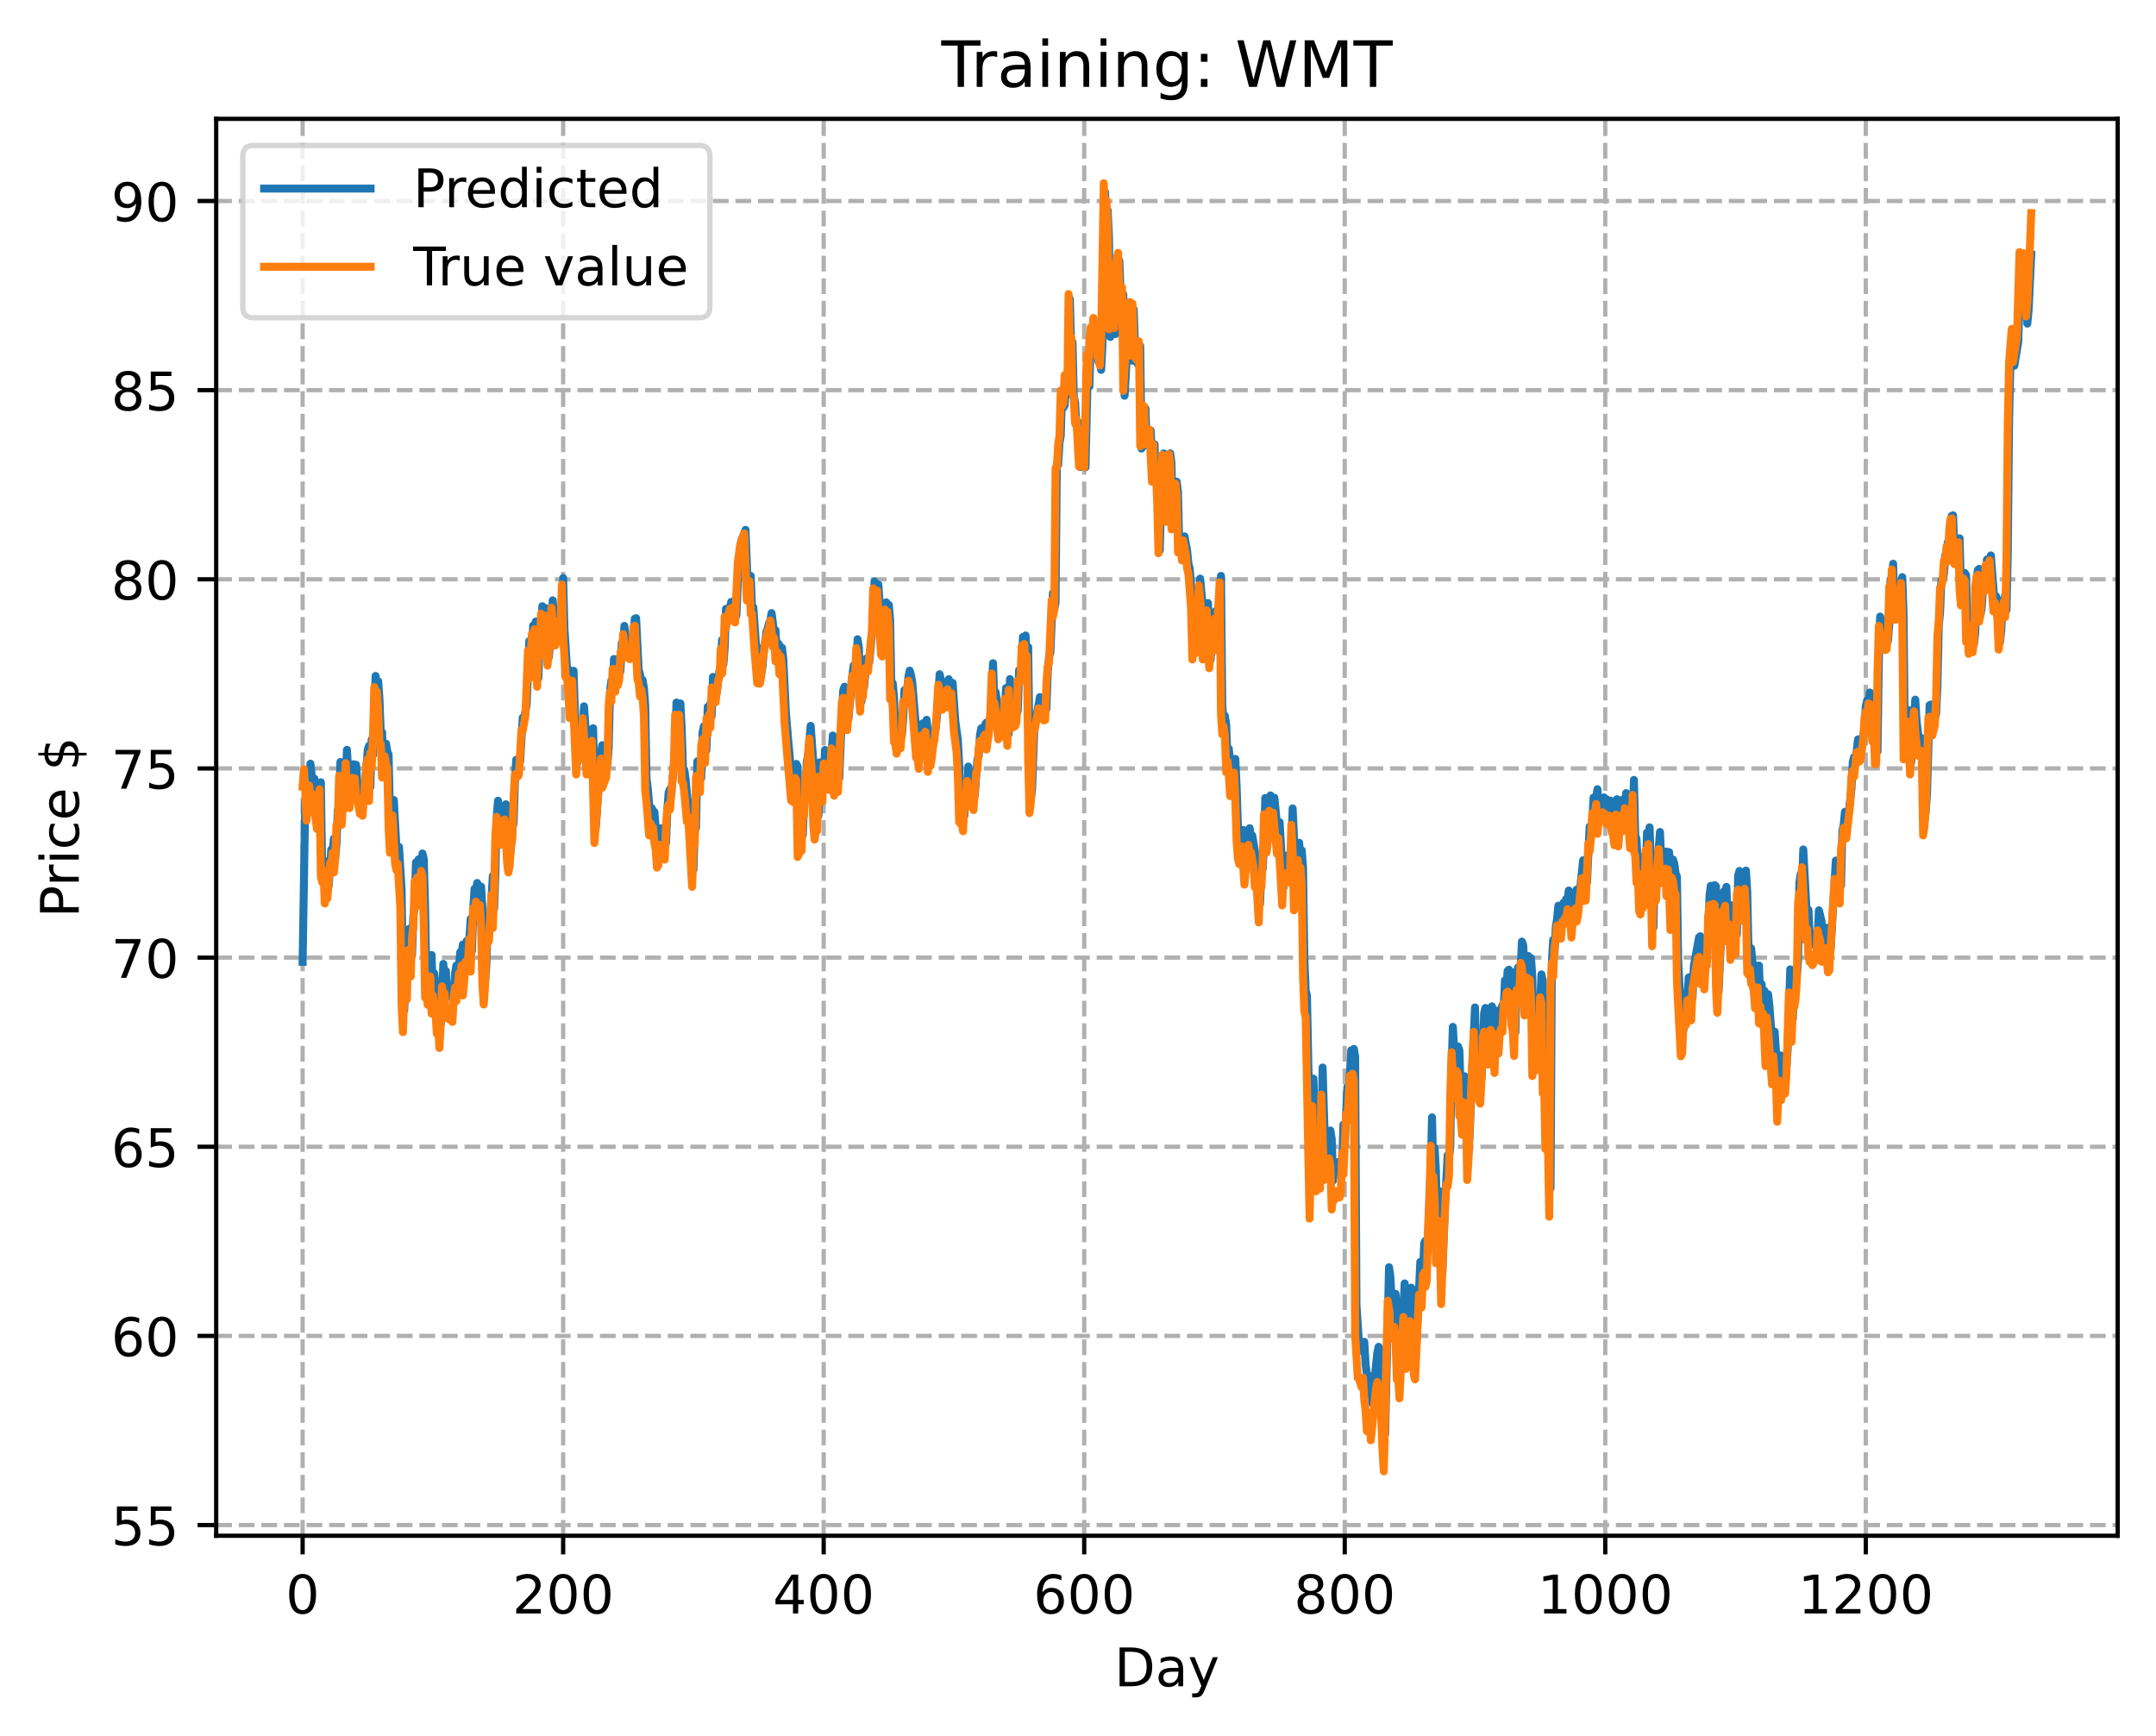 <?xml version="1.0" encoding="utf-8" standalone="no"?>
<!DOCTYPE svg PUBLIC "-//W3C//DTD SVG 1.1//EN"
  "http://www.w3.org/Graphics/SVG/1.1/DTD/svg11.dtd">
<!-- Created with matplotlib (https://matplotlib.org/) -->
<svg height="325.986pt" version="1.1" viewBox="0 0 404.923 325.986" width="404.923pt" xmlns="http://www.w3.org/2000/svg" xmlns:xlink="http://www.w3.org/1999/xlink">
 <defs>
  <style type="text/css">
*{stroke-linecap:butt;stroke-linejoin:round;}
  </style>
 </defs>
 <g id="figure_1">
  <g id="patch_1">
   <path d="M 0 325.986 
L 404.923 325.986 
L 404.923 0 
L 0 0 
z
" style="fill:#ffffff;"/>
  </g>
  <g id="axes_1">
   <g id="patch_2">
    <path d="M 40.603 288.43 
L 397.723 288.43 
L 397.723 22.318 
L 40.603 22.318 
z
" style="fill:#ffffff;"/>
   </g>
   <g id="matplotlib.axis_1">
    <g id="xtick_1">
     <g id="line2d_1">
      <path clip-path="url(#p32ea2ccfd8)" d="M 56.836 288.43 
L 56.836 22.318 
" style="fill:none;stroke:#b0b0b0;stroke-dasharray:2.96,1.28;stroke-dashoffset:0;stroke-width:0.8;"/>
     </g>
     <g id="line2d_2">
      <defs>
       <path d="M 0 0 
L 0 3.5 
" id="m831b321480" style="stroke:#000000;stroke-width:0.8;"/>
      </defs>
      <g>
       <use style="stroke:#000000;stroke-width:0.8;" x="56.836" xlink:href="#m831b321480" y="288.43"/>
      </g>
     </g>
     <g id="text_1">
      <!-- 0 -->
      <defs>
       <path d="M 31.781 66.406 
Q 24.172 66.406 20.328 58.906 
Q 16.5 51.422 16.5 36.375 
Q 16.5 21.391 20.328 13.891 
Q 24.172 6.391 31.781 6.391 
Q 39.453 6.391 43.281 13.891 
Q 47.125 21.391 47.125 36.375 
Q 47.125 51.422 43.281 58.906 
Q 39.453 66.406 31.781 66.406 
z
M 31.781 74.219 
Q 44.047 74.219 50.516 64.516 
Q 56.984 54.828 56.984 36.375 
Q 56.984 17.969 50.516 8.266 
Q 44.047 -1.422 31.781 -1.422 
Q 19.531 -1.422 13.062 8.266 
Q 6.594 17.969 6.594 36.375 
Q 6.594 54.828 13.062 64.516 
Q 19.531 74.219 31.781 74.219 
z
" id="DejaVuSans-48"/>
      </defs>
      <g transform="translate(53.655 303.029)scale(0.1 -0.1)">
       <use xlink:href="#DejaVuSans-48"/>
      </g>
     </g>
    </g>
    <g id="xtick_2">
     <g id="line2d_3">
      <path clip-path="url(#p32ea2ccfd8)" d="M 105.766 288.43 
L 105.766 22.318 
" style="fill:none;stroke:#b0b0b0;stroke-dasharray:2.96,1.28;stroke-dashoffset:0;stroke-width:0.8;"/>
     </g>
     <g id="line2d_4">
      <g>
       <use style="stroke:#000000;stroke-width:0.8;" x="105.766" xlink:href="#m831b321480" y="288.43"/>
      </g>
     </g>
     <g id="text_2">
      <!-- 200 -->
      <defs>
       <path d="M 19.188 8.297 
L 53.609 8.297 
L 53.609 0 
L 7.328 0 
L 7.328 8.297 
Q 12.938 14.109 22.625 23.891 
Q 32.328 33.688 34.812 36.531 
Q 39.547 41.844 41.422 45.531 
Q 43.312 49.219 43.312 52.781 
Q 43.312 58.594 39.234 62.25 
Q 35.156 65.922 28.609 65.922 
Q 23.969 65.922 18.812 64.312 
Q 13.672 62.703 7.812 59.422 
L 7.812 69.391 
Q 13.766 71.781 18.938 73 
Q 24.125 74.219 28.422 74.219 
Q 39.75 74.219 46.484 68.547 
Q 53.219 62.891 53.219 53.422 
Q 53.219 48.922 51.531 44.891 
Q 49.859 40.875 45.406 35.406 
Q 44.188 33.984 37.641 27.219 
Q 31.109 20.453 19.188 8.297 
z
" id="DejaVuSans-50"/>
      </defs>
      <g transform="translate(96.223 303.029)scale(0.1 -0.1)">
       <use xlink:href="#DejaVuSans-50"/>
       <use x="63.623" xlink:href="#DejaVuSans-48"/>
       <use x="127.246" xlink:href="#DejaVuSans-48"/>
      </g>
     </g>
    </g>
    <g id="xtick_3">
     <g id="line2d_5">
      <path clip-path="url(#p32ea2ccfd8)" d="M 154.697 288.43 
L 154.697 22.318 
" style="fill:none;stroke:#b0b0b0;stroke-dasharray:2.96,1.28;stroke-dashoffset:0;stroke-width:0.8;"/>
     </g>
     <g id="line2d_6">
      <g>
       <use style="stroke:#000000;stroke-width:0.8;" x="154.697" xlink:href="#m831b321480" y="288.43"/>
      </g>
     </g>
     <g id="text_3">
      <!-- 400 -->
      <defs>
       <path d="M 37.797 64.312 
L 12.891 25.391 
L 37.797 25.391 
z
M 35.203 72.906 
L 47.609 72.906 
L 47.609 25.391 
L 58.016 25.391 
L 58.016 17.188 
L 47.609 17.188 
L 47.609 0 
L 37.797 0 
L 37.797 17.188 
L 4.891 17.188 
L 4.891 26.703 
z
" id="DejaVuSans-52"/>
      </defs>
      <g transform="translate(145.153 303.029)scale(0.1 -0.1)">
       <use xlink:href="#DejaVuSans-52"/>
       <use x="63.623" xlink:href="#DejaVuSans-48"/>
       <use x="127.246" xlink:href="#DejaVuSans-48"/>
      </g>
     </g>
    </g>
    <g id="xtick_4">
     <g id="line2d_7">
      <path clip-path="url(#p32ea2ccfd8)" d="M 203.628 288.43 
L 203.628 22.318 
" style="fill:none;stroke:#b0b0b0;stroke-dasharray:2.96,1.28;stroke-dashoffset:0;stroke-width:0.8;"/>
     </g>
     <g id="line2d_8">
      <g>
       <use style="stroke:#000000;stroke-width:0.8;" x="203.628" xlink:href="#m831b321480" y="288.43"/>
      </g>
     </g>
     <g id="text_4">
      <!-- 600 -->
      <defs>
       <path d="M 33.016 40.375 
Q 26.375 40.375 22.484 35.828 
Q 18.609 31.297 18.609 23.391 
Q 18.609 15.531 22.484 10.953 
Q 26.375 6.391 33.016 6.391 
Q 39.656 6.391 43.531 10.953 
Q 47.406 15.531 47.406 23.391 
Q 47.406 31.297 43.531 35.828 
Q 39.656 40.375 33.016 40.375 
z
M 52.594 71.297 
L 52.594 62.312 
Q 48.875 64.062 45.094 64.984 
Q 41.312 65.922 37.594 65.922 
Q 27.828 65.922 22.672 59.328 
Q 17.531 52.734 16.797 39.406 
Q 19.672 43.656 24.016 45.922 
Q 28.375 48.188 33.594 48.188 
Q 44.578 48.188 50.953 41.516 
Q 57.328 34.859 57.328 23.391 
Q 57.328 12.156 50.688 5.359 
Q 44.047 -1.422 33.016 -1.422 
Q 20.359 -1.422 13.672 8.266 
Q 6.984 17.969 6.984 36.375 
Q 6.984 53.656 15.188 63.938 
Q 23.391 74.219 37.203 74.219 
Q 40.922 74.219 44.703 73.484 
Q 48.484 72.75 52.594 71.297 
z
" id="DejaVuSans-54"/>
      </defs>
      <g transform="translate(194.084 303.029)scale(0.1 -0.1)">
       <use xlink:href="#DejaVuSans-54"/>
       <use x="63.623" xlink:href="#DejaVuSans-48"/>
       <use x="127.246" xlink:href="#DejaVuSans-48"/>
      </g>
     </g>
    </g>
    <g id="xtick_5">
     <g id="line2d_9">
      <path clip-path="url(#p32ea2ccfd8)" d="M 252.558 288.43 
L 252.558 22.318 
" style="fill:none;stroke:#b0b0b0;stroke-dasharray:2.96,1.28;stroke-dashoffset:0;stroke-width:0.8;"/>
     </g>
     <g id="line2d_10">
      <g>
       <use style="stroke:#000000;stroke-width:0.8;" x="252.558" xlink:href="#m831b321480" y="288.43"/>
      </g>
     </g>
     <g id="text_5">
      <!-- 800 -->
      <defs>
       <path d="M 31.781 34.625 
Q 24.75 34.625 20.719 30.859 
Q 16.703 27.094 16.703 20.516 
Q 16.703 13.922 20.719 10.156 
Q 24.75 6.391 31.781 6.391 
Q 38.812 6.391 42.859 10.172 
Q 46.922 13.969 46.922 20.516 
Q 46.922 27.094 42.891 30.859 
Q 38.875 34.625 31.781 34.625 
z
M 21.922 38.812 
Q 15.578 40.375 12.031 44.719 
Q 8.5 49.078 8.5 55.328 
Q 8.5 64.062 14.719 69.141 
Q 20.953 74.219 31.781 74.219 
Q 42.672 74.219 48.875 69.141 
Q 55.078 64.062 55.078 55.328 
Q 55.078 49.078 51.531 44.719 
Q 48 40.375 41.703 38.812 
Q 48.828 37.156 52.797 32.312 
Q 56.781 27.484 56.781 20.516 
Q 56.781 9.906 50.312 4.234 
Q 43.844 -1.422 31.781 -1.422 
Q 19.734 -1.422 13.25 4.234 
Q 6.781 9.906 6.781 20.516 
Q 6.781 27.484 10.781 32.312 
Q 14.797 37.156 21.922 38.812 
z
M 18.312 54.391 
Q 18.312 48.734 21.844 45.562 
Q 25.391 42.391 31.781 42.391 
Q 38.141 42.391 41.719 45.562 
Q 45.312 48.734 45.312 54.391 
Q 45.312 60.062 41.719 63.234 
Q 38.141 66.406 31.781 66.406 
Q 25.391 66.406 21.844 63.234 
Q 18.312 60.062 18.312 54.391 
z
" id="DejaVuSans-56"/>
      </defs>
      <g transform="translate(243.015 303.029)scale(0.1 -0.1)">
       <use xlink:href="#DejaVuSans-56"/>
       <use x="63.623" xlink:href="#DejaVuSans-48"/>
       <use x="127.246" xlink:href="#DejaVuSans-48"/>
      </g>
     </g>
    </g>
    <g id="xtick_6">
     <g id="line2d_11">
      <path clip-path="url(#p32ea2ccfd8)" d="M 301.489 288.43 
L 301.489 22.318 
" style="fill:none;stroke:#b0b0b0;stroke-dasharray:2.96,1.28;stroke-dashoffset:0;stroke-width:0.8;"/>
     </g>
     <g id="line2d_12">
      <g>
       <use style="stroke:#000000;stroke-width:0.8;" x="301.489" xlink:href="#m831b321480" y="288.43"/>
      </g>
     </g>
     <g id="text_6">
      <!-- 1000 -->
      <defs>
       <path d="M 12.406 8.297 
L 28.516 8.297 
L 28.516 63.922 
L 10.984 60.406 
L 10.984 69.391 
L 28.422 72.906 
L 38.281 72.906 
L 38.281 8.297 
L 54.391 8.297 
L 54.391 0 
L 12.406 0 
z
" id="DejaVuSans-49"/>
      </defs>
      <g transform="translate(288.764 303.029)scale(0.1 -0.1)">
       <use xlink:href="#DejaVuSans-49"/>
       <use x="63.623" xlink:href="#DejaVuSans-48"/>
       <use x="127.246" xlink:href="#DejaVuSans-48"/>
       <use x="190.869" xlink:href="#DejaVuSans-48"/>
      </g>
     </g>
    </g>
    <g id="xtick_7">
     <g id="line2d_13">
      <path clip-path="url(#p32ea2ccfd8)" d="M 350.419 288.43 
L 350.419 22.318 
" style="fill:none;stroke:#b0b0b0;stroke-dasharray:2.96,1.28;stroke-dashoffset:0;stroke-width:0.8;"/>
     </g>
     <g id="line2d_14">
      <g>
       <use style="stroke:#000000;stroke-width:0.8;" x="350.419" xlink:href="#m831b321480" y="288.43"/>
      </g>
     </g>
     <g id="text_7">
      <!-- 1200 -->
      <g transform="translate(337.694 303.029)scale(0.1 -0.1)">
       <use xlink:href="#DejaVuSans-49"/>
       <use x="63.623" xlink:href="#DejaVuSans-50"/>
       <use x="127.246" xlink:href="#DejaVuSans-48"/>
       <use x="190.869" xlink:href="#DejaVuSans-48"/>
      </g>
     </g>
    </g>
    <g id="text_8">
     <!-- Day -->
     <defs>
      <path d="M 19.672 64.797 
L 19.672 8.109 
L 31.594 8.109 
Q 46.688 8.109 53.688 14.938 
Q 60.688 21.781 60.688 36.531 
Q 60.688 51.172 53.688 57.984 
Q 46.688 64.797 31.594 64.797 
z
M 9.812 72.906 
L 30.078 72.906 
Q 51.266 72.906 61.172 64.094 
Q 71.094 55.281 71.094 36.531 
Q 71.094 17.672 61.125 8.828 
Q 51.172 0 30.078 0 
L 9.812 0 
z
" id="DejaVuSans-68"/>
      <path d="M 34.281 27.484 
Q 23.391 27.484 19.188 25 
Q 14.984 22.516 14.984 16.5 
Q 14.984 11.719 18.141 8.906 
Q 21.297 6.109 26.703 6.109 
Q 34.188 6.109 38.703 11.406 
Q 43.219 16.703 43.219 25.484 
L 43.219 27.484 
z
M 52.203 31.203 
L 52.203 0 
L 43.219 0 
L 43.219 8.297 
Q 40.141 3.328 35.547 0.953 
Q 30.953 -1.422 24.312 -1.422 
Q 15.922 -1.422 10.953 3.297 
Q 6 8.016 6 15.922 
Q 6 25.141 12.172 29.828 
Q 18.359 34.516 30.609 34.516 
L 43.219 34.516 
L 43.219 35.406 
Q 43.219 41.609 39.141 45 
Q 35.062 48.391 27.688 48.391 
Q 23 48.391 18.547 47.266 
Q 14.109 46.141 10.016 43.891 
L 10.016 52.203 
Q 14.938 54.109 19.578 55.047 
Q 24.219 56 28.609 56 
Q 40.484 56 46.344 49.844 
Q 52.203 43.703 52.203 31.203 
z
" id="DejaVuSans-97"/>
      <path d="M 32.172 -5.078 
Q 28.375 -14.844 24.75 -17.812 
Q 21.141 -20.797 15.094 -20.797 
L 7.906 -20.797 
L 7.906 -13.281 
L 13.188 -13.281 
Q 16.891 -13.281 18.938 -11.516 
Q 21 -9.766 23.484 -3.219 
L 25.094 0.875 
L 2.984 54.688 
L 12.5 54.688 
L 29.594 11.922 
L 46.688 54.688 
L 56.203 54.688 
z
" id="DejaVuSans-121"/>
     </defs>
     <g transform="translate(209.29 316.707)scale(0.1 -0.1)">
      <use xlink:href="#DejaVuSans-68"/>
      <use x="77.002" xlink:href="#DejaVuSans-97"/>
      <use x="138.281" xlink:href="#DejaVuSans-121"/>
     </g>
    </g>
   </g>
   <g id="matplotlib.axis_2">
    <g id="ytick_1">
     <g id="line2d_15">
      <path clip-path="url(#p32ea2ccfd8)" d="M 40.603 286.423 
L 397.723 286.423 
" style="fill:none;stroke:#b0b0b0;stroke-dasharray:2.96,1.28;stroke-dashoffset:0;stroke-width:0.8;"/>
     </g>
     <g id="line2d_16">
      <defs>
       <path d="M 0 0 
L -3.5 0 
" id="m62e5ad9a53" style="stroke:#000000;stroke-width:0.8;"/>
      </defs>
      <g>
       <use style="stroke:#000000;stroke-width:0.8;" x="40.603" xlink:href="#m62e5ad9a53" y="286.423"/>
      </g>
     </g>
     <g id="text_9">
      <!-- 55 -->
      <defs>
       <path d="M 10.797 72.906 
L 49.516 72.906 
L 49.516 64.594 
L 19.828 64.594 
L 19.828 46.734 
Q 21.969 47.469 24.109 47.828 
Q 26.266 48.188 28.422 48.188 
Q 40.625 48.188 47.75 41.5 
Q 54.891 34.812 54.891 23.391 
Q 54.891 11.625 47.562 5.094 
Q 40.234 -1.422 26.906 -1.422 
Q 22.312 -1.422 17.547 -0.641 
Q 12.797 0.141 7.719 1.703 
L 7.719 11.625 
Q 12.109 9.234 16.797 8.062 
Q 21.484 6.891 26.703 6.891 
Q 35.156 6.891 40.078 11.328 
Q 45.016 15.766 45.016 23.391 
Q 45.016 31 40.078 35.438 
Q 35.156 39.891 26.703 39.891 
Q 22.75 39.891 18.812 39.016 
Q 14.891 38.141 10.797 36.281 
z
" id="DejaVuSans-53"/>
      </defs>
      <g transform="translate(20.878 290.222)scale(0.1 -0.1)">
       <use xlink:href="#DejaVuSans-53"/>
       <use x="63.623" xlink:href="#DejaVuSans-53"/>
      </g>
     </g>
    </g>
    <g id="ytick_2">
     <g id="line2d_17">
      <path clip-path="url(#p32ea2ccfd8)" d="M 40.603 250.899 
L 397.723 250.899 
" style="fill:none;stroke:#b0b0b0;stroke-dasharray:2.96,1.28;stroke-dashoffset:0;stroke-width:0.8;"/>
     </g>
     <g id="line2d_18">
      <g>
       <use style="stroke:#000000;stroke-width:0.8;" x="40.603" xlink:href="#m62e5ad9a53" y="250.899"/>
      </g>
     </g>
     <g id="text_10">
      <!-- 60 -->
      <g transform="translate(20.878 254.698)scale(0.1 -0.1)">
       <use xlink:href="#DejaVuSans-54"/>
       <use x="63.623" xlink:href="#DejaVuSans-48"/>
      </g>
     </g>
    </g>
    <g id="ytick_3">
     <g id="line2d_19">
      <path clip-path="url(#p32ea2ccfd8)" d="M 40.603 215.375 
L 397.723 215.375 
" style="fill:none;stroke:#b0b0b0;stroke-dasharray:2.96,1.28;stroke-dashoffset:0;stroke-width:0.8;"/>
     </g>
     <g id="line2d_20">
      <g>
       <use style="stroke:#000000;stroke-width:0.8;" x="40.603" xlink:href="#m62e5ad9a53" y="215.375"/>
      </g>
     </g>
     <g id="text_11">
      <!-- 65 -->
      <g transform="translate(20.878 219.174)scale(0.1 -0.1)">
       <use xlink:href="#DejaVuSans-54"/>
       <use x="63.623" xlink:href="#DejaVuSans-53"/>
      </g>
     </g>
    </g>
    <g id="ytick_4">
     <g id="line2d_21">
      <path clip-path="url(#p32ea2ccfd8)" d="M 40.603 179.85 
L 397.723 179.85 
" style="fill:none;stroke:#b0b0b0;stroke-dasharray:2.96,1.28;stroke-dashoffset:0;stroke-width:0.8;"/>
     </g>
     <g id="line2d_22">
      <g>
       <use style="stroke:#000000;stroke-width:0.8;" x="40.603" xlink:href="#m62e5ad9a53" y="179.85"/>
      </g>
     </g>
     <g id="text_12">
      <!-- 70 -->
      <defs>
       <path d="M 8.203 72.906 
L 55.078 72.906 
L 55.078 68.703 
L 28.609 0 
L 18.312 0 
L 43.219 64.594 
L 8.203 64.594 
z
" id="DejaVuSans-55"/>
      </defs>
      <g transform="translate(20.878 183.65)scale(0.1 -0.1)">
       <use xlink:href="#DejaVuSans-55"/>
       <use x="63.623" xlink:href="#DejaVuSans-48"/>
      </g>
     </g>
    </g>
    <g id="ytick_5">
     <g id="line2d_23">
      <path clip-path="url(#p32ea2ccfd8)" d="M 40.603 144.326 
L 397.723 144.326 
" style="fill:none;stroke:#b0b0b0;stroke-dasharray:2.96,1.28;stroke-dashoffset:0;stroke-width:0.8;"/>
     </g>
     <g id="line2d_24">
      <g>
       <use style="stroke:#000000;stroke-width:0.8;" x="40.603" xlink:href="#m62e5ad9a53" y="144.326"/>
      </g>
     </g>
     <g id="text_13">
      <!-- 75 -->
      <g transform="translate(20.878 148.125)scale(0.1 -0.1)">
       <use xlink:href="#DejaVuSans-55"/>
       <use x="63.623" xlink:href="#DejaVuSans-53"/>
      </g>
     </g>
    </g>
    <g id="ytick_6">
     <g id="line2d_25">
      <path clip-path="url(#p32ea2ccfd8)" d="M 40.603 108.802 
L 397.723 108.802 
" style="fill:none;stroke:#b0b0b0;stroke-dasharray:2.96,1.28;stroke-dashoffset:0;stroke-width:0.8;"/>
     </g>
     <g id="line2d_26">
      <g>
       <use style="stroke:#000000;stroke-width:0.8;" x="40.603" xlink:href="#m62e5ad9a53" y="108.802"/>
      </g>
     </g>
     <g id="text_14">
      <!-- 80 -->
      <g transform="translate(20.878 112.601)scale(0.1 -0.1)">
       <use xlink:href="#DejaVuSans-56"/>
       <use x="63.623" xlink:href="#DejaVuSans-48"/>
      </g>
     </g>
    </g>
    <g id="ytick_7">
     <g id="line2d_27">
      <path clip-path="url(#p32ea2ccfd8)" d="M 40.603 73.278 
L 397.723 73.278 
" style="fill:none;stroke:#b0b0b0;stroke-dasharray:2.96,1.28;stroke-dashoffset:0;stroke-width:0.8;"/>
     </g>
     <g id="line2d_28">
      <g>
       <use style="stroke:#000000;stroke-width:0.8;" x="40.603" xlink:href="#m62e5ad9a53" y="73.278"/>
      </g>
     </g>
     <g id="text_15">
      <!-- 85 -->
      <g transform="translate(20.878 77.077)scale(0.1 -0.1)">
       <use xlink:href="#DejaVuSans-56"/>
       <use x="63.623" xlink:href="#DejaVuSans-53"/>
      </g>
     </g>
    </g>
    <g id="ytick_8">
     <g id="line2d_29">
      <path clip-path="url(#p32ea2ccfd8)" d="M 40.603 37.753 
L 397.723 37.753 
" style="fill:none;stroke:#b0b0b0;stroke-dasharray:2.96,1.28;stroke-dashoffset:0;stroke-width:0.8;"/>
     </g>
     <g id="line2d_30">
      <g>
       <use style="stroke:#000000;stroke-width:0.8;" x="40.603" xlink:href="#m62e5ad9a53" y="37.753"/>
      </g>
     </g>
     <g id="text_16">
      <!-- 90 -->
      <defs>
       <path d="M 10.984 1.516 
L 10.984 10.5 
Q 14.703 8.734 18.5 7.812 
Q 22.312 6.891 25.984 6.891 
Q 35.75 6.891 40.891 13.453 
Q 46.047 20.016 46.781 33.406 
Q 43.953 29.203 39.594 26.953 
Q 35.25 24.703 29.984 24.703 
Q 19.047 24.703 12.672 31.312 
Q 6.297 37.938 6.297 49.422 
Q 6.297 60.641 12.938 67.422 
Q 19.578 74.219 30.609 74.219 
Q 43.266 74.219 49.922 64.516 
Q 56.594 54.828 56.594 36.375 
Q 56.594 19.141 48.406 8.859 
Q 40.234 -1.422 26.422 -1.422 
Q 22.703 -1.422 18.891 -0.688 
Q 15.094 0.047 10.984 1.516 
z
M 30.609 32.422 
Q 37.25 32.422 41.125 36.953 
Q 45.016 41.5 45.016 49.422 
Q 45.016 57.281 41.125 61.844 
Q 37.25 66.406 30.609 66.406 
Q 23.969 66.406 20.094 61.844 
Q 16.219 57.281 16.219 49.422 
Q 16.219 41.5 20.094 36.953 
Q 23.969 32.422 30.609 32.422 
z
" id="DejaVuSans-57"/>
      </defs>
      <g transform="translate(20.878 41.553)scale(0.1 -0.1)">
       <use xlink:href="#DejaVuSans-57"/>
       <use x="63.623" xlink:href="#DejaVuSans-48"/>
      </g>
     </g>
    </g>
    <g id="text_17">
     <!-- Price $ -->
     <defs>
      <path d="M 19.672 64.797 
L 19.672 37.406 
L 32.078 37.406 
Q 38.969 37.406 42.719 40.969 
Q 46.484 44.531 46.484 51.125 
Q 46.484 57.672 42.719 61.234 
Q 38.969 64.797 32.078 64.797 
z
M 9.812 72.906 
L 32.078 72.906 
Q 44.344 72.906 50.609 67.359 
Q 56.891 61.812 56.891 51.125 
Q 56.891 40.328 50.609 34.812 
Q 44.344 29.297 32.078 29.297 
L 19.672 29.297 
L 19.672 0 
L 9.812 0 
z
" id="DejaVuSans-80"/>
      <path d="M 41.109 46.297 
Q 39.594 47.172 37.812 47.578 
Q 36.031 48 33.891 48 
Q 26.266 48 22.188 43.047 
Q 18.109 38.094 18.109 28.812 
L 18.109 0 
L 9.078 0 
L 9.078 54.688 
L 18.109 54.688 
L 18.109 46.188 
Q 20.953 51.172 25.484 53.578 
Q 30.031 56 36.531 56 
Q 37.453 56 38.578 55.875 
Q 39.703 55.766 41.062 55.516 
z
" id="DejaVuSans-114"/>
      <path d="M 9.422 54.688 
L 18.406 54.688 
L 18.406 0 
L 9.422 0 
z
M 9.422 75.984 
L 18.406 75.984 
L 18.406 64.594 
L 9.422 64.594 
z
" id="DejaVuSans-105"/>
      <path d="M 48.781 52.594 
L 48.781 44.188 
Q 44.969 46.297 41.141 47.344 
Q 37.312 48.391 33.406 48.391 
Q 24.656 48.391 19.812 42.844 
Q 14.984 37.312 14.984 27.297 
Q 14.984 17.281 19.812 11.734 
Q 24.656 6.203 33.406 6.203 
Q 37.312 6.203 41.141 7.25 
Q 44.969 8.297 48.781 10.406 
L 48.781 2.094 
Q 45.016 0.344 40.984 -0.531 
Q 36.969 -1.422 32.422 -1.422 
Q 20.062 -1.422 12.781 6.344 
Q 5.516 14.109 5.516 27.297 
Q 5.516 40.672 12.859 48.328 
Q 20.219 56 33.016 56 
Q 37.156 56 41.109 55.141 
Q 45.062 54.297 48.781 52.594 
z
" id="DejaVuSans-99"/>
      <path d="M 56.203 29.594 
L 56.203 25.203 
L 14.891 25.203 
Q 15.484 15.922 20.484 11.062 
Q 25.484 6.203 34.422 6.203 
Q 39.594 6.203 44.453 7.469 
Q 49.312 8.734 54.109 11.281 
L 54.109 2.781 
Q 49.266 0.734 44.188 -0.344 
Q 39.109 -1.422 33.891 -1.422 
Q 20.797 -1.422 13.156 6.188 
Q 5.516 13.812 5.516 26.812 
Q 5.516 40.234 12.766 48.109 
Q 20.016 56 32.328 56 
Q 43.359 56 49.781 48.891 
Q 56.203 41.797 56.203 29.594 
z
M 47.219 32.234 
Q 47.125 39.594 43.094 43.984 
Q 39.062 48.391 32.422 48.391 
Q 24.906 48.391 20.391 44.141 
Q 15.875 39.891 15.188 32.172 
z
" id="DejaVuSans-101"/>
      <path id="DejaVuSans-32"/>
      <path d="M 33.797 -14.703 
L 28.906 -14.703 
L 28.859 0 
Q 23.734 0.094 18.609 1.188 
Q 13.484 2.297 8.297 4.5 
L 8.297 13.281 
Q 13.281 10.156 18.375 8.562 
Q 23.484 6.984 28.906 6.938 
L 28.906 29.203 
Q 18.109 30.953 13.203 35.156 
Q 8.297 39.359 8.297 46.688 
Q 8.297 54.641 13.625 59.219 
Q 18.953 63.812 28.906 64.5 
L 28.906 75.984 
L 33.797 75.984 
L 33.797 64.656 
Q 38.328 64.453 42.578 63.688 
Q 46.828 62.938 50.875 61.625 
L 50.875 53.078 
Q 46.828 55.125 42.547 56.25 
Q 38.281 57.375 33.797 57.562 
L 33.797 36.719 
Q 44.875 35.016 50.094 30.609 
Q 55.328 26.219 55.328 18.609 
Q 55.328 10.359 49.781 5.594 
Q 44.234 0.828 33.797 0.094 
z
M 28.906 37.594 
L 28.906 57.625 
Q 23.25 56.984 20.266 54.391 
Q 17.281 51.812 17.281 47.516 
Q 17.281 43.312 20.031 40.969 
Q 22.797 38.625 28.906 37.594 
z
M 33.797 28.219 
L 33.797 7.078 
Q 39.984 7.906 43.141 10.594 
Q 46.297 13.281 46.297 17.672 
Q 46.297 21.969 43.281 24.5 
Q 40.281 27.047 33.797 28.219 
z
" id="DejaVuSans-36"/>
     </defs>
     <g transform="translate(14.798 172.342)rotate(-90)scale(0.1 -0.1)">
      <use xlink:href="#DejaVuSans-80"/>
      <use x="58.553" xlink:href="#DejaVuSans-114"/>
      <use x="99.666" xlink:href="#DejaVuSans-105"/>
      <use x="127.449" xlink:href="#DejaVuSans-99"/>
      <use x="182.43" xlink:href="#DejaVuSans-101"/>
      <use x="243.953" xlink:href="#DejaVuSans-32"/>
      <use x="275.74" xlink:href="#DejaVuSans-36"/>
     </g>
    </g>
   </g>
   <g id="line2d_31">
    <path clip-path="url(#p32ea2ccfd8)" d="M 56.836 180.647 
L 57.325 150.563 
L 57.57 149.152 
L 57.814 151.853 
L 58.304 143.426 
L 58.793 147.943 
L 59.038 146.234 
L 59.282 149.988 
L 59.772 153.893 
L 60.261 146.92 
L 60.506 163.045 
L 60.75 164.045 
L 60.995 161.741 
L 61.24 167.665 
L 61.484 165.101 
L 61.729 166.397 
L 62.218 159.559 
L 62.463 160.093 
L 62.708 157.494 
L 62.952 161.051 
L 63.197 158.53 
L 63.441 152.145 
L 63.686 151.873 
L 63.931 143.105 
L 64.175 150.054 
L 64.42 152.197 
L 64.665 148.337 
L 64.909 148.27 
L 65.154 140.825 
L 65.643 148.879 
L 65.888 149.127 
L 66.377 143.536 
L 66.622 145.644 
L 66.867 143.624 
L 67.111 146.974 
L 67.356 147.443 
L 67.845 150.114 
L 68.09 148.349 
L 68.335 150.431 
L 69.069 140.856 
L 69.313 140.068 
L 69.558 147.828 
L 69.802 138.89 
L 70.047 141.784 
L 70.292 136.227 
L 70.536 126.95 
L 70.781 128.722 
L 71.026 127.944 
L 71.27 131.256 
L 71.515 137.796 
L 71.76 137.536 
L 72.004 143.69 
L 72.249 143.199 
L 72.494 139.672 
L 72.738 141.127 
L 72.983 141.739 
L 73.228 152.648 
L 73.472 157.289 
L 73.717 154.617 
L 73.962 150.258 
L 74.451 159.143 
L 74.696 160.276 
L 74.94 159.053 
L 75.429 167.138 
L 75.674 185.111 
L 75.919 189.75 
L 76.163 182.716 
L 76.408 182.812 
L 76.653 183.556 
L 76.897 174.423 
L 77.387 179.388 
L 77.631 172.013 
L 77.876 170.191 
L 78.121 161.965 
L 78.365 166.795 
L 78.61 161.399 
L 78.855 164.728 
L 79.099 165.161 
L 79.344 160.293 
L 79.589 161.302 
L 79.833 170.086 
L 80.078 183.601 
L 80.323 182.765 
L 80.567 184.692 
L 81.056 179.371 
L 81.301 186.194 
L 81.546 182.808 
L 81.79 185.239 
L 82.035 185.779 
L 82.28 189.804 
L 82.524 188.377 
L 82.769 192.402 
L 83.014 188.053 
L 83.258 181.032 
L 83.503 184.155 
L 83.748 182.366 
L 83.992 186.987 
L 84.237 185.65 
L 84.482 185.788 
L 84.726 187.248 
L 84.971 185.358 
L 85.216 187.66 
L 85.46 182.914 
L 85.705 181.338 
L 85.95 183.873 
L 86.439 178.811 
L 86.684 179.467 
L 86.928 177.395 
L 87.173 182.918 
L 87.417 180.457 
L 87.662 176.698 
L 87.907 177.698 
L 88.151 176.317 
L 88.396 172.574 
L 88.641 178.597 
L 88.885 170.644 
L 89.13 166.927 
L 89.375 167.541 
L 89.619 165.834 
L 89.864 166.423 
L 90.353 166.517 
L 90.598 170.487 
L 90.843 181.037 
L 91.087 184.698 
L 91.332 181.47 
L 91.577 174.121 
L 91.821 173.174 
L 92.066 172.924 
L 92.555 164.506 
L 92.8 170.693 
L 93.044 164.01 
L 93.289 153.477 
L 93.534 150.385 
L 93.778 152.849 
L 94.023 153.312 
L 94.268 155.354 
L 94.512 155.699 
L 94.757 151.377 
L 95.002 151.053 
L 95.246 154.062 
L 95.491 159.059 
L 95.736 160.75 
L 95.98 159.31 
L 96.225 155.529 
L 96.47 154.568 
L 96.714 146.583 
L 96.959 142.688 
L 97.204 143.324 
L 97.448 143.303 
L 97.693 142.988 
L 98.182 134.776 
L 98.427 134.975 
L 98.916 132.334 
L 99.405 120.396 
L 99.65 125.701 
L 99.895 122.798 
L 100.139 117.471 
L 100.384 118.157 
L 100.629 116.73 
L 100.873 117.943 
L 101.118 127.343 
L 101.363 119.415 
L 101.607 121.649 
L 101.852 113.849 
L 102.097 121.273 
L 102.586 114.243 
L 103.075 123.444 
L 103.565 118.235 
L 103.809 112.752 
L 104.054 115.724 
L 104.299 115.737 
L 104.543 119.779 
L 104.788 118.71 
L 105.032 115.291 
L 105.277 118.022 
L 105.522 116.067 
L 105.766 108.564 
L 106.011 118.088 
L 106.5 125.657 
L 106.745 125.662 
L 106.99 128.122 
L 107.234 132.943 
L 107.479 126.056 
L 107.724 125.992 
L 107.968 133.582 
L 108.458 143.134 
L 108.702 137.136 
L 108.947 135.384 
L 109.192 140.194 
L 109.436 137.523 
L 109.681 132.655 
L 110.415 143.036 
L 110.66 141.884 
L 110.904 142.77 
L 111.149 142.197 
L 111.393 136.763 
L 111.883 155.547 
L 112.861 141.649 
L 113.106 139.956 
L 113.351 145.36 
L 114.085 143.478 
L 114.329 140.354 
L 114.574 129.947 
L 114.819 127.819 
L 115.063 129.712 
L 115.308 123.772 
L 115.553 123.844 
L 115.797 128.066 
L 116.042 125.698 
L 116.287 126.893 
L 116.531 125.917 
L 116.776 120.773 
L 117.02 122.274 
L 117.265 117.559 
L 117.754 121.372 
L 118.244 121.5 
L 118.488 122.19 
L 118.733 121.832 
L 118.978 119.879 
L 119.222 116.203 
L 119.467 116.1 
L 119.956 125.833 
L 120.201 126.618 
L 120.446 129.011 
L 120.69 127.712 
L 120.935 129.221 
L 121.18 132.395 
L 121.424 146.198 
L 121.669 148.154 
L 122.158 154.074 
L 122.403 151.767 
L 122.648 152.359 
L 122.892 152.475 
L 123.137 155.316 
L 123.381 156.473 
L 123.626 159.79 
L 123.871 159.405 
L 124.115 155.558 
L 124.36 157.664 
L 124.605 156.063 
L 124.849 157.747 
L 125.094 158.302 
L 125.339 151.896 
L 125.583 148.81 
L 125.828 148.24 
L 126.073 149.257 
L 126.807 140.733 
L 127.051 131.947 
L 127.296 133.507 
L 127.541 136.206 
L 127.785 132.115 
L 128.03 136.813 
L 128.275 144.454 
L 128.519 144.593 
L 128.764 146.349 
L 129.253 151.601 
L 129.498 150.639 
L 130.232 163.382 
L 130.476 156.135 
L 130.721 155.439 
L 130.966 142.995 
L 131.21 142.888 
L 131.455 143.938 
L 131.7 146.138 
L 131.944 137.594 
L 132.189 136.413 
L 132.434 136.959 
L 132.678 140.89 
L 132.923 132.742 
L 133.168 135.716 
L 133.412 132.112 
L 133.657 134.511 
L 133.902 127.141 
L 134.146 127.753 
L 134.636 129.955 
L 135.125 125.931 
L 135.369 125.327 
L 135.614 120.198 
L 135.859 124.77 
L 136.103 121.639 
L 136.348 114.356 
L 136.593 116.513 
L 137.327 113.055 
L 137.571 113.08 
L 137.816 112.887 
L 138.061 115.331 
L 138.305 115.596 
L 138.795 104.704 
L 139.284 101.344 
L 139.773 100.18 
L 140.018 99.514 
L 140.507 111.808 
L 140.752 108.258 
L 140.996 108.164 
L 141.241 114.199 
L 141.486 114.072 
L 141.975 120.998 
L 142.464 126.65 
L 142.709 121.785 
L 142.954 126.649 
L 143.198 125.29 
L 143.443 122.215 
L 143.688 121.257 
L 143.932 118.636 
L 144.177 118.116 
L 144.422 117.034 
L 144.666 116.647 
L 144.911 115.141 
L 145.156 116.978 
L 145.4 120.044 
L 145.645 118.353 
L 145.89 122.662 
L 146.134 120.819 
L 146.379 121.155 
L 146.624 124.971 
L 146.868 121.665 
L 147.113 123.751 
L 147.602 133.905 
L 148.091 139.613 
L 148.825 147.756 
L 149.07 144.078 
L 149.315 148.034 
L 149.559 143.479 
L 149.804 143.981 
L 150.049 158.045 
L 150.293 157.463 
L 150.538 156.427 
L 150.783 156.743 
L 151.027 150.252 
L 151.272 150.219 
L 151.517 143.013 
L 151.761 141.975 
L 152.251 136.325 
L 152.74 142.948 
L 152.984 152.187 
L 153.229 154.888 
L 153.474 153.208 
L 153.718 153.166 
L 153.963 143.188 
L 154.208 144.775 
L 154.452 143.831 
L 154.697 147.893 
L 154.942 140.855 
L 155.186 143.194 
L 155.431 142.652 
L 155.676 144.751 
L 155.92 145.787 
L 156.41 138.135 
L 156.899 146.873 
L 157.144 144.052 
L 157.388 143.42 
L 157.633 146.135 
L 158.122 134.187 
L 158.367 129.661 
L 158.612 128.976 
L 158.856 133.488 
L 159.345 135.019 
L 160.079 126.907 
L 160.324 124.998 
L 160.569 126.082 
L 160.813 126.1 
L 161.058 120.059 
L 161.303 121.572 
L 161.547 129.108 
L 161.792 131.778 
L 162.037 125.603 
L 162.281 129.09 
L 162.771 123.649 
L 163.26 124.386 
L 163.749 119.208 
L 163.994 117.087 
L 164.239 109.198 
L 164.483 109.913 
L 164.728 109.691 
L 164.972 109.798 
L 165.706 121.517 
L 165.951 121.802 
L 166.44 113.135 
L 166.685 113.516 
L 166.93 113.606 
L 167.174 116.401 
L 167.419 129.674 
L 167.664 128.311 
L 167.908 131.025 
L 168.153 137.358 
L 168.398 137.474 
L 168.642 139.289 
L 168.887 137.704 
L 169.132 137.82 
L 169.376 138.224 
L 169.621 135.085 
L 169.866 129.609 
L 170.11 129.737 
L 170.355 130.127 
L 170.6 127.232 
L 170.844 125.951 
L 171.089 126.754 
L 171.333 128.165 
L 172.312 140.089 
L 172.557 139.613 
L 172.801 142.011 
L 173.046 137.029 
L 173.291 135.855 
L 173.535 137.195 
L 173.78 136.433 
L 174.025 135.19 
L 174.269 137.641 
L 174.514 142.574 
L 174.759 139.541 
L 175.003 141.413 
L 175.248 139.935 
L 175.493 137.569 
L 175.737 136.683 
L 175.982 134.478 
L 176.471 126.63 
L 176.716 127.739 
L 177.205 131.334 
L 177.45 129.307 
L 177.694 129.175 
L 177.939 130.919 
L 178.184 127.569 
L 178.428 129.812 
L 178.673 130.711 
L 178.918 128.264 
L 179.407 135.342 
L 179.896 138.948 
L 180.141 143.497 
L 180.386 151.784 
L 180.63 151.957 
L 180.875 151.885 
L 181.12 153.23 
L 181.364 147.208 
L 181.609 148.969 
L 181.854 143.966 
L 182.098 146.166 
L 182.588 148.483 
L 182.832 145.972 
L 183.077 149.397 
L 183.566 142.585 
L 183.811 142.063 
L 184.055 137.987 
L 184.3 136.784 
L 184.545 137.106 
L 184.789 138.315 
L 185.034 136.026 
L 185.279 135.698 
L 185.523 138.497 
L 186.013 134.939 
L 186.257 131.128 
L 186.502 124.558 
L 186.747 131.452 
L 186.991 129.991 
L 187.236 131.598 
L 187.725 136.71 
L 187.97 136.393 
L 188.215 132.82 
L 188.459 133.386 
L 188.704 133.529 
L 188.948 129.217 
L 189.438 137.873 
L 189.682 127.536 
L 189.927 134.263 
L 190.172 131.674 
L 190.416 134.534 
L 190.661 131.805 
L 190.906 134.249 
L 191.15 133.472 
L 191.395 125.887 
L 191.64 125.734 
L 191.884 126.123 
L 192.129 119.609 
L 192.374 122.318 
L 192.618 119.353 
L 192.863 124.468 
L 193.108 121.533 
L 193.352 140.881 
L 193.597 150.341 
L 193.842 148.219 
L 194.331 134.744 
L 194.575 134.716 
L 195.065 132.349 
L 195.309 130.921 
L 195.554 132.625 
L 196.043 131.95 
L 196.288 133.212 
L 196.533 133.139 
L 196.777 126.32 
L 197.022 123.308 
L 197.267 122.602 
L 197.756 111.389 
L 198.001 114.471 
L 198.245 113.187 
L 198.49 87.208 
L 198.735 87.291 
L 198.979 83.206 
L 199.224 81.812 
L 199.469 73.568 
L 199.713 76.549 
L 199.958 76.126 
L 200.203 70.951 
L 200.447 74.144 
L 200.692 73.951 
L 200.936 56.157 
L 201.181 65.478 
L 201.426 64.252 
L 201.67 74.424 
L 201.915 75.606 
L 202.16 79.992 
L 202.404 79.146 
L 202.894 87.714 
L 203.138 81.72 
L 203.383 81.85 
L 203.628 80.941 
L 203.872 87.761 
L 204.362 67.027 
L 204.606 72.574 
L 204.851 64.137 
L 205.096 62.287 
L 205.34 63.971 
L 205.585 60.678 
L 205.83 62.61 
L 206.074 61.588 
L 206.319 67.936 
L 206.563 67.758 
L 206.808 69.467 
L 207.053 64.843 
L 207.542 36.068 
L 207.787 44.057 
L 208.031 39.478 
L 208.276 44.501 
L 208.521 63.291 
L 208.765 57.795 
L 209.01 61.973 
L 209.499 62.74 
L 209.744 51.154 
L 210.233 48.982 
L 210.723 61.585 
L 210.967 55.266 
L 211.212 74.324 
L 211.701 65.7 
L 212.191 58.125 
L 212.435 57.827 
L 212.68 67.739 
L 212.924 58.092 
L 213.169 64.737 
L 213.414 67.843 
L 213.658 68.357 
L 213.903 67.28 
L 214.148 64.971 
L 214.392 84.241 
L 214.637 78.671 
L 214.882 76.524 
L 215.126 76.71 
L 215.371 83.649 
L 215.86 81.051 
L 216.105 80.83 
L 216.594 90.389 
L 216.839 83.439 
L 217.084 90.263 
L 217.328 88.203 
L 217.573 93.821 
L 217.818 103.367 
L 218.062 94.841 
L 218.307 94.83 
L 218.551 85.162 
L 218.796 89.897 
L 219.041 90.542 
L 219.285 97.574 
L 219.53 85.564 
L 219.775 85.136 
L 220.019 86.992 
L 220.264 99.041 
L 220.509 94.995 
L 220.753 98.721 
L 220.998 90.467 
L 221.243 92.445 
L 221.487 103.164 
L 221.732 102.946 
L 221.977 101.083 
L 222.221 104.469 
L 222.466 100.743 
L 222.955 103.381 
L 223.2 105.871 
L 223.445 106.816 
L 223.934 113.08 
L 224.179 122.487 
L 224.423 120.57 
L 224.668 121.275 
L 224.912 118.449 
L 225.402 108.675 
L 225.891 113.91 
L 226.136 122.396 
L 226.38 121.149 
L 226.87 113.258 
L 227.114 120.598 
L 227.359 123.907 
L 227.848 117.727 
L 228.093 120.738 
L 228.338 114.748 
L 228.582 120.353 
L 229.316 108.16 
L 229.561 132.501 
L 229.806 136.048 
L 230.05 134.456 
L 230.295 136.118 
L 230.539 142.733 
L 230.784 140.624 
L 231.029 143.013 
L 231.273 146.933 
L 231.518 143.675 
L 231.763 145.054 
L 232.007 142.535 
L 232.252 147.695 
L 232.497 155.252 
L 232.741 158.31 
L 232.986 159.212 
L 233.231 155.958 
L 233.475 155.879 
L 233.965 162.88 
L 234.454 157.268 
L 234.699 155.549 
L 234.943 157.248 
L 235.188 156.908 
L 235.677 159.766 
L 235.922 163.372 
L 236.167 161.528 
L 236.656 169.756 
L 236.9 163.092 
L 237.145 163.244 
L 237.39 158.593 
L 237.634 149.868 
L 237.879 155.042 
L 238.124 157.019 
L 238.368 154.656 
L 238.613 149.385 
L 239.102 151.066 
L 239.347 149.824 
L 239.836 154.904 
L 240.081 157.382 
L 240.326 154.421 
L 241.06 166.692 
L 241.304 161.622 
L 241.549 160.715 
L 241.794 161.21 
L 242.038 162.466 
L 242.283 161.069 
L 242.527 160.589 
L 242.772 151.831 
L 243.017 156.914 
L 243.261 167.644 
L 243.506 165.973 
L 243.995 158.278 
L 244.24 161.582 
L 244.485 159.702 
L 244.729 162.986 
L 244.974 179.882 
L 245.219 186.082 
L 245.463 186.918 
L 246.197 223.546 
L 246.687 202.579 
L 246.931 210.569 
L 247.176 212.022 
L 247.421 218.348 
L 247.91 211.07 
L 248.155 217.856 
L 248.399 200.497 
L 248.888 216.359 
L 249.133 212.631 
L 249.378 215.207 
L 249.622 214.913 
L 249.867 212.328 
L 250.112 213.873 
L 250.356 221.742 
L 250.601 219.041 
L 250.846 219.928 
L 251.335 218.238 
L 251.58 218.591 
L 251.824 219.429 
L 252.069 218.59 
L 252.314 211.212 
L 252.558 215.236 
L 253.048 204.143 
L 253.292 205.534 
L 253.782 197.268 
L 254.026 198.649 
L 254.271 197.005 
L 254.515 198.423 
L 254.76 245.082 
L 255.249 252.456 
L 255.494 252.558 
L 255.983 253.851 
L 256.228 252.006 
L 256.473 256.189 
L 256.717 258.127 
L 256.962 261.879 
L 257.207 260.744 
L 257.451 258.516 
L 257.696 263.559 
L 258.675 254.097 
L 258.919 252.95 
L 259.164 255.004 
L 259.409 253.688 
L 259.898 265.717 
L 260.143 269.356 
L 260.876 238.004 
L 261.121 239.725 
L 261.366 244.178 
L 261.61 242.862 
L 261.855 245.239 
L 262.1 242.995 
L 262.344 245.434 
L 262.589 252.732 
L 262.834 251.625 
L 263.078 256.048 
L 263.812 241.04 
L 264.057 247.299 
L 264.302 250.642 
L 264.546 247.621 
L 264.791 249.017 
L 265.036 241.834 
L 265.28 247.102 
L 265.525 242.497 
L 265.77 251.719 
L 266.014 252.582 
L 266.748 236.997 
L 266.993 238.868 
L 267.237 239.45 
L 267.482 233.468 
L 267.727 233.024 
L 267.971 235.701 
L 268.216 234.585 
L 268.461 224.417 
L 268.705 220.095 
L 268.95 209.858 
L 269.195 220.348 
L 269.439 215.613 
L 269.684 219.815 
L 269.929 231.639 
L 270.173 223.603 
L 270.418 231.458 
L 270.663 227.008 
L 270.907 238.975 
L 271.397 225.991 
L 271.886 216.962 
L 272.131 217.377 
L 272.375 215.539 
L 272.62 200.674 
L 272.864 192.862 
L 273.354 201.621 
L 273.598 200.578 
L 273.843 196.541 
L 274.088 197.262 
L 274.332 204.858 
L 274.577 204.944 
L 274.822 208.175 
L 275.066 202.135 
L 275.311 204.089 
L 275.556 202.618 
L 275.8 216.477 
L 276.045 212.624 
L 276.534 199.938 
L 277.024 189.21 
L 277.268 199.956 
L 277.513 201.127 
L 277.758 200.271 
L 278.002 202.002 
L 278.247 202.47 
L 278.491 197.997 
L 278.736 190.288 
L 278.981 189.31 
L 279.225 192.913 
L 279.47 193.757 
L 279.715 195.424 
L 279.959 194.086 
L 280.204 189.001 
L 280.449 189.731 
L 280.938 196.971 
L 281.183 189.832 
L 281.427 190.552 
L 281.672 193.418 
L 281.917 189.646 
L 282.161 188.828 
L 282.406 189.472 
L 282.651 184.119 
L 282.895 186.318 
L 283.14 182.363 
L 283.385 182.12 
L 283.629 185.347 
L 283.874 182.555 
L 284.118 188.275 
L 284.363 189.356 
L 284.608 193.917 
L 284.852 184.117 
L 285.097 181.713 
L 285.342 184.19 
L 285.586 182.391 
L 285.831 176.841 
L 286.076 177.52 
L 286.565 186.591 
L 286.81 184.806 
L 287.054 179.565 
L 287.299 180.773 
L 287.544 179.947 
L 287.788 183.507 
L 288.033 197.689 
L 288.278 192.563 
L 288.522 196.627 
L 288.767 195.25 
L 289.012 195.085 
L 289.501 183.003 
L 289.746 184.185 
L 289.99 200.793 
L 290.235 197.639 
L 290.479 210.894 
L 290.724 203.257 
L 290.969 209.636 
L 291.213 223.158 
L 291.458 180.904 
L 291.703 176.518 
L 291.947 179.209 
L 292.192 174.163 
L 292.437 172.596 
L 292.681 170.101 
L 292.926 170.865 
L 293.171 170.692 
L 293.415 172.661 
L 293.66 169.524 
L 293.905 170.094 
L 294.149 168.844 
L 294.394 168.989 
L 294.639 167.25 
L 294.883 168.583 
L 295.128 168.231 
L 295.373 172.473 
L 295.617 169.516 
L 296.106 167.084 
L 296.351 169.533 
L 296.596 168.48 
L 297.33 161.568 
L 297.574 162.579 
L 297.819 165.797 
L 298.064 165.715 
L 298.553 155.238 
L 298.798 156.756 
L 299.042 154.487 
L 299.287 149.789 
L 299.532 151.863 
L 300.021 148.226 
L 300.266 153.752 
L 300.51 151.293 
L 300.755 150.735 
L 301 150.946 
L 301.244 149.762 
L 301.489 151.022 
L 301.734 150.112 
L 301.978 151.992 
L 302.223 151.77 
L 302.467 150.371 
L 302.712 150.514 
L 302.957 153.37 
L 303.201 153.906 
L 303.446 155.767 
L 303.691 150.105 
L 303.935 154.652 
L 304.18 155.959 
L 304.669 150.237 
L 304.914 153.187 
L 305.159 151.794 
L 305.403 148.95 
L 305.648 150.021 
L 305.893 149.406 
L 306.382 156.354 
L 306.627 156.037 
L 306.871 146.48 
L 307.116 156.902 
L 307.361 157.63 
L 307.605 162.676 
L 307.85 160.807 
L 308.094 167.808 
L 308.339 168.297 
L 308.584 166.437 
L 308.828 167.046 
L 309.073 166.127 
L 309.318 156.384 
L 309.562 158.824 
L 309.807 155.38 
L 310.052 161.971 
L 310.296 163.558 
L 310.541 174.182 
L 310.786 162.676 
L 311.03 166.034 
L 311.275 165.608 
L 311.52 159.481 
L 311.764 156.254 
L 312.009 161.737 
L 312.254 162.57 
L 312.498 161.029 
L 312.988 159.927 
L 313.232 165.015 
L 313.477 160.043 
L 313.722 163.813 
L 313.966 171.173 
L 314.211 161.433 
L 314.455 162.222 
L 314.7 164.046 
L 314.945 164.599 
L 315.189 180.668 
L 315.923 194.03 
L 316.168 193.442 
L 316.413 188.022 
L 316.657 186.494 
L 316.902 188.114 
L 317.147 183.595 
L 317.391 183.496 
L 317.636 184.641 
L 317.881 187.371 
L 318.125 181.446 
L 318.615 178.734 
L 319.104 176.019 
L 319.349 175.841 
L 319.593 180.872 
L 320.082 178.54 
L 320.327 181.812 
L 320.572 177.473 
L 320.816 177.417 
L 321.061 168.31 
L 321.306 166.363 
L 321.55 167.541 
L 321.795 172.725 
L 322.04 166.235 
L 322.284 166.477 
L 322.529 181.808 
L 322.774 186.233 
L 323.508 170.183 
L 323.752 167.451 
L 323.997 167.786 
L 324.242 166.57 
L 324.486 173.145 
L 324.976 169.979 
L 325.22 176.527 
L 325.71 171.879 
L 326.199 175.495 
L 326.443 164.41 
L 326.688 163.573 
L 327.177 168.651 
L 327.422 169.34 
L 327.667 165.154 
L 327.911 163.506 
L 328.156 167.57 
L 328.401 179.041 
L 328.645 179.296 
L 328.89 178.115 
L 329.135 180.793 
L 329.379 181.099 
L 329.624 182.044 
L 329.869 185.221 
L 330.113 182.399 
L 330.358 181.352 
L 330.603 187.973 
L 330.847 184.802 
L 331.092 188.14 
L 331.337 186.029 
L 331.581 189.928 
L 331.826 195.75 
L 332.07 186.713 
L 332.315 188.897 
L 333.049 199.015 
L 333.294 193.746 
L 333.538 197.303 
L 333.783 198.4 
L 334.028 205.831 
L 334.272 200.477 
L 334.517 198.245 
L 334.762 201.812 
L 335.006 198.528 
L 335.251 199.937 
L 335.496 200.636 
L 335.74 197.223 
L 336.23 182.062 
L 336.474 189.545 
L 336.719 191.304 
L 336.964 185.103 
L 337.208 184.933 
L 337.453 183.707 
L 337.698 180.25 
L 337.942 165.812 
L 338.187 164.131 
L 338.431 167.014 
L 338.676 159.54 
L 339.41 173.098 
L 339.655 170.887 
L 339.899 175.943 
L 340.144 176.932 
L 340.389 176.955 
L 340.633 177.41 
L 340.878 176.968 
L 341.123 175.284 
L 341.367 176.333 
L 341.612 170.971 
L 342.101 172.978 
L 342.346 176.813 
L 342.591 176.163 
L 342.835 176.708 
L 343.08 174.26 
L 343.569 178.713 
L 343.814 178.344 
L 344.792 161.627 
L 345.037 163.439 
L 345.282 162.222 
L 345.771 166.289 
L 346.016 156.046 
L 346.26 154.996 
L 346.505 152.473 
L 346.75 152.455 
L 346.994 154.506 
L 347.728 148.158 
L 347.973 143.107 
L 348.218 142.188 
L 348.462 143.345 
L 348.952 138.865 
L 349.196 138.83 
L 349.441 140.66 
L 349.686 140.311 
L 350.175 136.636 
L 350.419 132.622 
L 350.664 131.552 
L 350.909 134.233 
L 351.153 130.063 
L 351.398 130.233 
L 351.887 137.123 
L 352.132 133.051 
L 352.377 141.264 
L 352.621 141.135 
L 352.866 124.258 
L 353.111 115.802 
L 353.355 117.47 
L 353.6 117.97 
L 353.845 120.386 
L 354.089 119.287 
L 354.334 120.555 
L 354.579 120.414 
L 354.823 117.282 
L 355.068 108.887 
L 355.313 110.286 
L 355.557 105.878 
L 355.802 115.19 
L 356.046 113.629 
L 356.291 115.146 
L 356.536 111.716 
L 356.78 112.977 
L 357.27 108.395 
L 357.514 115.309 
L 357.759 140.803 
L 358.004 138.774 
L 358.248 138.353 
L 358.493 133.393 
L 358.982 143.063 
L 359.472 134.849 
L 359.716 131.398 
L 359.961 135.481 
L 360.45 139.444 
L 360.695 139.7 
L 360.94 138.641 
L 361.184 139.613 
L 361.429 154.216 
L 361.674 152.433 
L 361.918 149.096 
L 362.407 132.428 
L 362.652 132.324 
L 362.897 133.581 
L 363.141 135.919 
L 363.631 133.994 
L 363.875 128.861 
L 364.12 117.57 
L 364.365 115.046 
L 364.609 109.027 
L 364.854 108.933 
L 365.099 107.758 
L 365.343 104.27 
L 365.588 104.125 
L 365.833 101.802 
L 366.077 104.558 
L 366.322 98.999 
L 366.567 96.885 
L 366.811 96.79 
L 367.056 103.425 
L 367.301 105.198 
L 367.545 103.07 
L 367.79 102.568 
L 368.034 101.101 
L 368.279 110.009 
L 368.524 112.656 
L 369.013 107.624 
L 369.258 108.043 
L 369.502 119.31 
L 369.747 117.206 
L 369.992 121.334 
L 370.236 116.126 
L 370.481 117.725 
L 370.726 120.985 
L 370.97 118.868 
L 371.215 108.918 
L 371.46 107.047 
L 371.704 106.839 
L 371.949 115.515 
L 372.194 114.092 
L 372.438 110.392 
L 372.683 108.672 
L 372.928 109.952 
L 373.172 105.092 
L 373.417 107.777 
L 373.662 107.438 
L 373.906 104.315 
L 374.64 113.693 
L 374.885 111.98 
L 375.129 112.657 
L 375.374 115.005 
L 375.619 120.609 
L 375.863 118.389 
L 376.108 113.006 
L 376.353 113.934 
L 376.597 111.721 
L 376.842 114.599 
L 377.087 103.954 
L 377.331 78.998 
L 377.576 68.126 
L 377.821 65.821 
L 378.065 62.409 
L 378.31 68.692 
L 379.044 64.248 
L 379.533 48.712 
L 379.778 53.487 
L 380.022 50.051 
L 380.267 49.127 
L 380.512 52.295 
L 380.756 60.775 
L 381.001 58.198 
L 381.49 47.813 
L 381.49 47.813 
" style="fill:none;stroke:#1f77b4;stroke-linecap:square;stroke-width:1.5;"/>
   </g>
   <g id="line2d_32">
    <path clip-path="url(#p32ea2ccfd8)" d="M 56.836 147.736 
L 57.081 144.468 
L 57.325 148.376 
L 57.57 154.131 
L 58.059 147.523 
L 58.548 151.502 
L 58.793 149.228 
L 59.038 152.497 
L 59.282 153.704 
L 59.527 155.694 
L 60.016 148.234 
L 60.261 164.575 
L 60.506 165.712 
L 60.75 163.509 
L 60.995 169.69 
L 61.24 167.275 
L 61.484 168.767 
L 61.974 162.088 
L 62.218 162.728 
L 62.463 160.17 
L 62.708 163.864 
L 62.952 161.378 
L 63.197 154.912 
L 63.441 154.628 
L 63.686 145.676 
L 63.931 152.71 
L 64.175 154.912 
L 64.42 151.005 
L 64.665 150.934 
L 64.909 143.331 
L 65.399 151.502 
L 65.643 151.786 
L 66.133 146.102 
L 66.377 148.234 
L 66.622 146.173 
L 66.867 149.584 
L 67.111 150.081 
L 67.601 152.852 
L 67.845 151.076 
L 68.09 153.207 
L 68.824 143.402 
L 69.069 142.55 
L 69.313 150.436 
L 69.558 141.342 
L 69.802 144.255 
L 70.047 138.571 
L 70.292 129.051 
L 70.536 130.756 
L 70.781 129.903 
L 71.026 133.243 
L 71.27 139.921 
L 71.515 139.708 
L 71.76 146.031 
L 72.004 145.605 
L 72.249 142.053 
L 72.494 143.545 
L 72.738 144.184 
L 72.983 155.339 
L 73.228 160.17 
L 73.472 157.541 
L 73.717 153.136 
L 74.206 162.23 
L 74.451 163.438 
L 74.696 162.23 
L 75.185 170.543 
L 75.429 188.945 
L 75.674 193.847 
L 75.919 186.813 
L 76.163 186.955 
L 76.408 187.737 
L 76.653 178.429 
L 77.142 183.403 
L 77.387 175.872 
L 77.631 173.953 
L 77.876 165.499 
L 78.121 170.33 
L 78.365 164.788 
L 78.61 168.127 
L 78.855 168.554 
L 79.099 163.58 
L 79.344 164.575 
L 79.589 173.527 
L 79.833 187.381 
L 80.078 186.671 
L 80.323 188.731 
L 80.812 183.403 
L 81.056 190.365 
L 81.301 186.955 
L 81.546 189.442 
L 81.79 190.01 
L 82.035 194.131 
L 82.28 192.71 
L 82.524 196.831 
L 82.769 192.426 
L 83.014 185.25 
L 83.258 188.376 
L 83.503 186.529 
L 83.748 191.218 
L 83.992 189.868 
L 84.237 190.01 
L 84.482 191.502 
L 84.726 189.584 
L 84.971 191.929 
L 85.216 187.097 
L 85.46 185.463 
L 85.705 188.021 
L 86.194 182.834 
L 86.439 183.474 
L 86.684 181.342 
L 86.928 186.955 
L 87.173 184.468 
L 87.417 180.632 
L 87.662 181.627 
L 87.907 180.206 
L 88.151 176.369 
L 88.396 182.479 
L 88.641 174.38 
L 88.885 170.543 
L 89.13 171.111 
L 89.375 169.335 
L 89.619 169.904 
L 90.109 169.975 
L 90.353 174.024 
L 90.598 184.824 
L 90.843 188.66 
L 91.087 185.463 
L 91.332 178.003 
L 91.577 177.008 
L 91.821 176.724 
L 92.311 168.056 
L 92.555 174.309 
L 92.8 167.488 
L 93.044 156.689 
L 93.289 153.42 
L 93.534 155.836 
L 93.778 156.262 
L 94.023 158.323 
L 94.268 158.678 
L 94.512 154.273 
L 94.757 153.918 
L 95.002 156.973 
L 95.246 162.088 
L 95.491 163.864 
L 95.736 162.443 
L 95.98 158.607 
L 96.225 157.612 
L 96.47 149.442 
L 96.714 145.392 
L 96.959 145.96 
L 97.204 145.889 
L 97.448 145.534 
L 97.938 137.079 
L 98.182 137.221 
L 98.672 134.45 
L 99.161 122.159 
L 99.405 127.488 
L 99.65 124.504 
L 99.895 119.033 
L 100.139 119.672 
L 100.384 118.18 
L 100.629 119.388 
L 100.873 128.98 
L 101.118 120.951 
L 101.363 123.225 
L 101.607 115.267 
L 101.852 122.798 
L 102.341 115.623 
L 102.831 125.001 
L 103.32 119.743 
L 103.565 114.13 
L 103.809 117.115 
L 104.054 117.115 
L 104.299 121.235 
L 104.543 120.17 
L 104.788 116.688 
L 105.032 119.459 
L 105.277 117.47 
L 105.522 109.797 
L 105.766 119.459 
L 106.256 127.274 
L 106.5 127.346 
L 106.745 129.903 
L 106.99 134.877 
L 107.234 127.914 
L 107.479 127.843 
L 107.968 139.85 
L 108.213 145.463 
L 108.458 139.424 
L 108.702 137.648 
L 108.947 142.55 
L 109.192 139.85 
L 109.436 134.877 
L 110.17 145.463 
L 110.415 144.326 
L 110.66 145.25 
L 110.904 144.681 
L 111.149 139.14 
L 111.638 158.323 
L 112.861 142.479 
L 113.106 147.95 
L 113.84 146.031 
L 114.085 142.834 
L 114.329 132.177 
L 114.574 129.903 
L 114.819 131.751 
L 115.063 125.64 
L 115.308 125.64 
L 115.553 129.903 
L 115.797 127.488 
L 116.042 128.695 
L 116.287 127.701 
L 116.531 122.443 
L 116.776 123.935 
L 117.02 119.104 
L 117.51 122.941 
L 117.999 123.083 
L 118.244 123.793 
L 118.488 123.438 
L 118.733 121.448 
L 118.978 117.683 
L 119.222 117.541 
L 119.712 127.488 
L 119.956 128.34 
L 120.201 130.827 
L 120.446 129.548 
L 120.69 131.111 
L 120.935 134.379 
L 121.18 148.518 
L 121.424 150.649 
L 121.914 156.902 
L 122.158 154.628 
L 122.403 155.268 
L 122.648 155.41 
L 122.892 158.323 
L 123.137 159.53 
L 123.381 162.941 
L 123.626 162.586 
L 123.871 158.678 
L 124.115 160.809 
L 124.36 159.175 
L 124.605 160.88 
L 124.849 161.449 
L 125.094 154.912 
L 125.339 151.715 
L 125.583 151.076 
L 125.828 152.07 
L 126.562 143.26 
L 126.807 134.237 
L 127.051 135.729 
L 127.296 138.429 
L 127.541 134.237 
L 127.785 138.997 
L 128.03 146.813 
L 128.275 147.026 
L 128.519 148.873 
L 129.008 154.344 
L 129.253 153.42 
L 129.987 166.564 
L 130.232 159.246 
L 130.476 158.536 
L 130.721 145.818 
L 130.966 145.605 
L 131.21 146.6 
L 131.455 148.802 
L 131.7 140.063 
L 131.944 138.784 
L 132.189 139.282 
L 132.434 143.26 
L 132.678 134.948 
L 132.923 137.932 
L 133.168 134.237 
L 133.412 136.653 
L 133.657 129.122 
L 133.902 129.69 
L 134.391 131.893 
L 134.88 127.772 
L 135.125 127.132 
L 135.369 121.875 
L 135.614 126.493 
L 135.859 123.296 
L 136.103 115.836 
L 136.348 117.967 
L 137.082 114.344 
L 137.327 114.344 
L 137.571 114.13 
L 137.816 116.617 
L 138.061 116.901 
L 138.55 105.747 
L 139.039 102.194 
L 139.529 100.915 
L 139.773 100.205 
L 140.263 112.781 
L 140.507 109.228 
L 140.752 109.157 
L 140.996 115.338 
L 141.241 115.267 
L 141.73 122.443 
L 142.22 128.34 
L 142.464 123.438 
L 142.709 128.411 
L 142.954 127.061 
L 143.198 123.935 
L 143.443 122.941 
L 143.688 120.241 
L 143.932 119.672 
L 144.177 118.535 
L 144.422 118.109 
L 144.666 116.546 
L 144.911 118.393 
L 145.156 121.52 
L 145.4 119.814 
L 145.645 124.219 
L 145.89 122.372 
L 146.134 122.727 
L 146.379 126.635 
L 146.624 123.296 
L 146.868 125.427 
L 147.357 135.871 
L 147.847 141.839 
L 148.581 150.365 
L 148.825 146.671 
L 149.07 150.72 
L 149.315 146.102 
L 149.559 146.6 
L 149.804 160.951 
L 150.049 160.454 
L 150.293 159.459 
L 150.538 159.815 
L 150.783 153.207 
L 151.027 153.136 
L 151.272 145.747 
L 151.517 144.61 
L 152.006 138.713 
L 152.495 145.392 
L 152.74 154.841 
L 152.984 157.683 
L 153.229 156.049 
L 153.474 156.049 
L 153.718 145.889 
L 153.963 147.452 
L 154.208 146.458 
L 154.452 150.578 
L 154.697 143.402 
L 154.942 145.747 
L 155.186 145.179 
L 155.431 147.31 
L 155.676 148.376 
L 156.165 140.561 
L 156.654 149.442 
L 156.899 146.6 
L 157.144 145.96 
L 157.388 148.731 
L 157.878 136.511 
L 158.122 131.822 
L 158.367 131.04 
L 158.612 135.587 
L 159.101 137.15 
L 159.835 128.838 
L 160.079 126.848 
L 160.324 127.914 
L 160.569 127.914 
L 160.813 121.733 
L 161.058 123.225 
L 161.303 130.898 
L 161.547 133.669 
L 161.792 127.417 
L 162.037 130.969 
L 162.526 125.427 
L 163.015 126.138 
L 163.505 120.809 
L 163.749 118.607 
L 163.994 110.507 
L 164.239 111.146 
L 164.483 110.862 
L 164.728 110.933 
L 165.462 122.941 
L 165.706 123.296 
L 166.196 114.486 
L 166.44 114.841 
L 166.685 114.912 
L 166.93 117.754 
L 167.174 131.324 
L 167.419 130.045 
L 167.664 132.887 
L 167.908 139.424 
L 168.153 139.637 
L 168.398 141.555 
L 168.642 139.992 
L 168.887 140.134 
L 169.132 140.561 
L 169.376 137.363 
L 169.621 131.751 
L 169.866 131.822 
L 170.11 132.177 
L 170.355 129.193 
L 170.6 127.843 
L 170.844 128.624 
L 171.089 130.045 
L 172.067 142.337 
L 172.312 141.91 
L 172.557 144.397 
L 172.801 139.353 
L 173.046 138.145 
L 173.291 139.495 
L 173.535 138.713 
L 173.78 137.434 
L 174.025 139.921 
L 174.269 144.966 
L 174.514 141.91 
L 174.759 143.829 
L 175.003 142.337 
L 175.248 139.921 
L 175.493 138.997 
L 175.737 136.724 
L 176.227 128.624 
L 176.471 129.69 
L 176.96 133.314 
L 177.205 131.253 
L 177.45 131.111 
L 177.694 132.887 
L 177.939 129.477 
L 178.184 131.751 
L 178.428 132.674 
L 178.673 130.187 
L 179.162 137.434 
L 179.652 141.2 
L 179.896 145.889 
L 180.141 154.415 
L 180.386 154.699 
L 180.63 154.699 
L 180.875 156.12 
L 181.12 150.01 
L 181.364 151.786 
L 181.609 146.671 
L 181.854 148.873 
L 182.343 151.218 
L 182.588 148.66 
L 182.832 152.141 
L 183.321 145.179 
L 183.566 144.61 
L 183.811 140.418 
L 184.055 139.14 
L 184.3 139.424 
L 184.545 140.632 
L 184.789 138.287 
L 185.034 137.932 
L 185.279 140.774 
L 185.768 137.15 
L 186.013 133.243 
L 186.257 126.493 
L 186.502 133.456 
L 186.747 131.964 
L 186.991 133.598 
L 187.481 138.855 
L 187.725 138.571 
L 187.97 134.948 
L 188.215 135.516 
L 188.459 135.658 
L 188.704 131.253 
L 189.193 140.063 
L 189.438 129.548 
L 189.682 136.369 
L 189.927 133.74 
L 190.172 136.653 
L 190.416 133.882 
L 190.661 136.369 
L 190.906 135.587 
L 191.15 127.843 
L 191.395 127.63 
L 191.64 127.985 
L 191.884 121.306 
L 192.129 124.006 
L 192.374 120.951 
L 192.618 126.138 
L 192.863 123.154 
L 193.108 142.905 
L 193.352 152.71 
L 193.597 150.72 
L 194.086 137.079 
L 194.331 137.008 
L 195.065 133.029 
L 195.309 134.735 
L 195.799 134.024 
L 196.043 135.303 
L 196.288 135.232 
L 196.533 128.269 
L 196.777 125.143 
L 197.022 124.361 
L 197.511 112.781 
L 197.756 115.836 
L 198.001 114.486 
L 198.245 87.914 
L 198.49 87.772 
L 198.735 83.438 
L 198.979 81.874 
L 199.224 73.349 
L 199.469 76.262 
L 199.713 75.764 
L 199.958 70.436 
L 200.203 73.633 
L 200.447 73.42 
L 200.692 55.231 
L 200.936 64.61 
L 201.181 63.331 
L 201.426 73.704 
L 201.67 74.983 
L 201.915 79.53 
L 202.16 78.748 
L 202.649 87.629 
L 202.894 81.59 
L 203.138 81.732 
L 203.383 80.809 
L 203.628 87.772 
L 204.117 66.599 
L 204.362 72.141 
L 204.606 63.473 
L 204.851 61.484 
L 205.096 63.118 
L 205.34 59.707 
L 205.585 61.626 
L 205.83 60.56 
L 206.074 67.025 
L 206.319 66.883 
L 206.563 68.659 
L 206.808 63.97 
L 207.297 34.414 
L 207.542 42.372 
L 207.787 37.611 
L 208.031 42.656 
L 208.276 61.839 
L 208.521 56.368 
L 208.765 60.702 
L 209.255 61.626 
L 209.499 49.832 
L 209.989 47.487 
L 210.478 60.347 
L 210.723 53.952 
L 210.967 73.42 
L 211.457 64.823 
L 211.946 57.079 
L 212.191 56.723 
L 212.435 66.812 
L 212.68 57.008 
L 212.924 63.757 
L 213.169 66.954 
L 213.414 67.523 
L 213.658 66.457 
L 213.903 64.112 
L 214.148 83.793 
L 214.392 78.251 
L 214.637 76.12 
L 214.882 76.333 
L 215.126 83.438 
L 215.616 80.88 
L 215.86 80.667 
L 216.35 90.471 
L 216.594 83.438 
L 216.839 90.4 
L 217.084 88.34 
L 217.328 94.095 
L 217.573 103.9 
L 217.818 95.303 
L 218.062 95.303 
L 218.307 85.427 
L 218.551 90.187 
L 218.796 90.827 
L 219.041 98.002 
L 219.285 85.782 
L 219.53 85.285 
L 219.775 87.132 
L 220.019 99.423 
L 220.264 95.374 
L 220.509 99.21 
L 220.753 90.827 
L 220.998 92.816 
L 221.243 103.757 
L 221.487 103.615 
L 221.732 101.768 
L 221.977 105.249 
L 222.221 101.484 
L 222.711 104.184 
L 222.955 106.741 
L 223.2 107.736 
L 223.689 114.202 
L 223.934 123.864 
L 224.179 122.017 
L 224.423 122.798 
L 224.668 119.956 
L 225.157 109.939 
L 225.646 115.196 
L 225.891 123.864 
L 226.136 122.656 
L 226.625 114.628 
L 226.87 122.088 
L 227.114 125.498 
L 227.604 119.246 
L 227.848 122.301 
L 228.093 116.191 
L 228.338 121.875 
L 229.072 109.37 
L 229.316 134.166 
L 229.561 137.932 
L 229.806 136.44 
L 230.05 138.216 
L 230.295 145.037 
L 230.539 142.976 
L 230.784 145.463 
L 231.029 149.513 
L 231.273 146.244 
L 231.518 147.665 
L 231.763 145.108 
L 232.007 150.365 
L 232.252 158.109 
L 232.497 161.307 
L 232.741 162.301 
L 232.986 159.033 
L 233.231 158.962 
L 233.72 166.138 
L 234.209 160.454 
L 234.454 158.678 
L 234.699 160.383 
L 234.943 160.028 
L 235.433 162.941 
L 235.677 166.635 
L 235.922 164.788 
L 236.411 173.243 
L 236.656 166.493 
L 236.9 166.635 
L 237.145 161.875 
L 237.39 152.923 
L 237.634 158.109 
L 237.879 160.099 
L 238.124 157.683 
L 238.368 152.284 
L 238.613 152.923 
L 238.858 153.918 
L 239.102 152.639 
L 239.592 157.825 
L 239.836 160.383 
L 240.081 157.399 
L 240.815 170.046 
L 241.06 164.93 
L 241.304 164.007 
L 241.549 164.504 
L 241.794 165.783 
L 242.038 164.362 
L 242.283 163.864 
L 242.527 154.912 
L 242.772 160.028 
L 243.017 170.969 
L 243.261 169.335 
L 243.751 161.52 
L 243.995 164.859 
L 244.24 162.941 
L 244.485 166.28 
L 244.729 183.545 
L 244.974 190.01 
L 245.219 191.005 
L 245.953 228.874 
L 246.442 207.701 
L 246.687 215.801 
L 246.931 217.293 
L 247.176 223.758 
L 247.665 216.369 
L 247.91 223.261 
L 248.155 205.57 
L 248.644 221.627 
L 248.888 217.861 
L 249.133 220.49 
L 249.378 220.206 
L 249.622 217.577 
L 249.867 219.14 
L 250.112 227.169 
L 250.356 224.469 
L 250.601 225.392 
L 251.09 223.687 
L 251.335 224.042 
L 251.58 224.895 
L 251.824 224.042 
L 252.069 216.511 
L 252.314 220.561 
L 252.803 209.193 
L 253.048 210.543 
L 253.537 202.017 
L 253.782 203.367 
L 254.026 201.662 
L 254.271 203.083 
L 254.515 250.686 
L 255.005 258.785 
L 255.249 259.069 
L 255.739 260.561 
L 255.983 258.714 
L 256.228 262.977 
L 256.473 264.966 
L 256.717 268.803 
L 256.962 267.666 
L 257.207 265.393 
L 257.451 270.508 
L 258.43 260.775 
L 258.675 259.567 
L 258.919 261.627 
L 259.164 260.277 
L 259.653 272.569 
L 259.898 276.334 
L 260.632 244.291 
L 260.876 245.925 
L 261.121 250.401 
L 261.366 249.052 
L 261.61 251.467 
L 261.855 249.194 
L 262.1 251.68 
L 262.344 259.14 
L 262.589 258.075 
L 262.834 262.622 
L 263.568 247.346 
L 263.812 253.67 
L 264.057 257.08 
L 264.302 254.025 
L 264.546 255.446 
L 264.791 248.128 
L 265.036 253.457 
L 265.28 248.767 
L 265.525 258.146 
L 265.77 259.069 
L 266.503 243.154 
L 266.748 245.002 
L 266.993 245.57 
L 267.237 239.46 
L 267.482 238.963 
L 267.727 241.662 
L 267.971 240.526 
L 268.216 230.153 
L 268.461 225.677 
L 268.705 215.161 
L 268.95 225.748 
L 269.195 220.916 
L 269.439 225.179 
L 269.684 237.257 
L 269.929 229.158 
L 270.173 237.186 
L 270.418 232.71 
L 270.663 244.931 
L 271.152 231.787 
L 271.641 222.479 
L 271.886 222.835 
L 272.131 220.916 
L 272.375 205.712 
L 272.62 197.612 
L 273.109 206.351 
L 273.354 205.286 
L 273.598 201.165 
L 273.843 201.875 
L 274.088 209.62 
L 274.332 209.762 
L 274.577 213.101 
L 274.822 206.991 
L 275.066 208.98 
L 275.311 207.488 
L 275.556 221.627 
L 275.8 217.79 
L 276.29 204.859 
L 276.779 193.776 
L 277.024 204.646 
L 277.268 205.854 
L 277.513 205.001 
L 277.758 206.778 
L 278.002 207.275 
L 278.247 202.728 
L 278.491 194.842 
L 278.736 193.776 
L 278.981 197.399 
L 279.225 198.252 
L 279.47 199.957 
L 279.715 198.607 
L 279.959 193.421 
L 280.204 194.131 
L 280.693 201.52 
L 280.938 194.273 
L 281.183 194.984 
L 281.427 197.897 
L 281.672 194.06 
L 281.917 193.207 
L 282.161 193.847 
L 282.406 188.376 
L 282.651 190.579 
L 282.895 186.529 
L 283.14 186.245 
L 283.385 189.513 
L 283.629 186.671 
L 283.874 192.497 
L 284.118 193.634 
L 284.363 198.323 
L 284.608 188.376 
L 284.852 185.889 
L 285.097 188.376 
L 285.342 186.529 
L 285.586 180.845 
L 285.831 181.484 
L 286.32 190.721 
L 286.565 188.945 
L 286.81 183.616 
L 287.054 184.824 
L 287.299 183.971 
L 287.544 187.595 
L 287.788 202.088 
L 288.033 196.973 
L 288.278 201.165 
L 288.522 199.815 
L 288.767 199.673 
L 289.256 187.31 
L 289.501 188.447 
L 289.746 205.357 
L 289.99 202.231 
L 290.235 215.801 
L 290.479 208.128 
L 290.724 214.664 
L 290.969 228.519 
L 291.213 185.534 
L 291.458 180.845 
L 291.703 183.403 
L 291.947 178.145 
L 292.192 176.44 
L 292.437 173.811 
L 292.681 174.522 
L 292.926 174.309 
L 293.171 176.298 
L 293.415 173.101 
L 293.66 173.669 
L 293.905 172.39 
L 294.149 172.532 
L 294.394 170.756 
L 294.639 172.106 
L 294.883 171.751 
L 295.128 176.085 
L 295.373 173.101 
L 295.862 170.614 
L 296.106 173.101 
L 296.351 172.035 
L 297.085 164.93 
L 297.33 165.925 
L 297.574 169.193 
L 297.819 169.122 
L 298.308 158.394 
L 298.553 159.886 
L 298.798 157.541 
L 299.042 152.71 
L 299.287 154.77 
L 299.776 151.005 
L 300.021 156.617 
L 300.266 154.131 
L 300.51 153.562 
L 300.755 153.776 
L 301 152.568 
L 301.244 153.847 
L 301.489 152.923 
L 301.734 154.841 
L 301.978 154.628 
L 302.223 153.207 
L 302.467 153.349 
L 302.712 156.262 
L 302.957 156.831 
L 303.201 158.749 
L 303.446 152.994 
L 303.691 157.612 
L 303.935 158.962 
L 304.425 153.136 
L 304.669 156.12 
L 304.914 154.699 
L 305.159 151.786 
L 305.403 152.852 
L 305.648 152.212 
L 306.137 159.317 
L 306.382 159.033 
L 306.627 149.299 
L 306.871 159.886 
L 307.116 160.667 
L 307.361 165.854 
L 307.605 164.007 
L 307.85 171.182 
L 308.094 171.751 
L 308.339 169.904 
L 308.584 170.543 
L 308.828 169.619 
L 309.073 159.673 
L 309.318 162.088 
L 309.562 158.536 
L 309.807 165.214 
L 310.052 166.848 
L 310.296 177.719 
L 310.541 166.067 
L 310.786 169.477 
L 311.03 169.051 
L 311.275 162.799 
L 311.52 159.459 
L 311.764 165.001 
L 312.009 165.854 
L 312.254 164.291 
L 312.743 163.154 
L 312.988 168.34 
L 313.232 163.296 
L 313.477 167.133 
L 313.722 174.664 
L 313.966 164.788 
L 314.211 165.57 
L 314.455 167.417 
L 314.7 167.985 
L 314.945 184.397 
L 315.679 198.394 
L 315.923 197.897 
L 316.168 192.426 
L 316.413 190.863 
L 316.657 192.497 
L 316.902 187.879 
L 317.147 187.737 
L 317.391 188.873 
L 317.636 191.644 
L 317.881 185.605 
L 318.37 182.763 
L 318.859 179.921 
L 319.104 179.708 
L 319.349 184.824 
L 319.838 182.479 
L 320.082 185.818 
L 320.327 181.413 
L 320.572 181.342 
L 320.816 172.035 
L 321.061 169.975 
L 321.306 171.111 
L 321.55 176.369 
L 321.795 169.761 
L 322.04 169.975 
L 322.284 185.605 
L 322.529 190.223 
L 323.263 173.953 
L 323.508 171.111 
L 323.752 171.396 
L 323.997 170.117 
L 324.242 176.795 
L 324.731 173.598 
L 324.976 180.277 
L 325.465 175.587 
L 325.954 179.282 
L 326.199 167.985 
L 326.443 167.062 
L 326.933 172.177 
L 327.177 172.888 
L 327.422 168.625 
L 327.667 166.919 
L 327.911 171.04 
L 328.156 182.763 
L 328.401 183.119 
L 328.645 181.982 
L 328.89 184.753 
L 329.135 185.108 
L 329.379 186.103 
L 329.624 189.371 
L 329.869 186.529 
L 330.113 185.463 
L 330.358 192.213 
L 330.603 189.016 
L 330.847 192.426 
L 331.092 190.294 
L 331.337 194.273 
L 331.581 200.241 
L 331.826 191.076 
L 332.07 193.278 
L 332.804 203.652 
L 333.049 198.323 
L 333.294 201.946 
L 333.538 203.083 
L 333.783 210.685 
L 334.028 205.286 
L 334.272 203.012 
L 334.517 206.636 
L 334.762 203.296 
L 335.006 204.717 
L 335.251 205.428 
L 335.496 201.946 
L 335.985 186.387 
L 336.23 193.918 
L 336.474 195.694 
L 336.719 189.371 
L 336.964 189.158 
L 337.208 187.879 
L 337.453 184.326 
L 337.698 169.548 
L 337.942 167.701 
L 338.187 170.543 
L 338.431 162.87 
L 339.165 176.653 
L 339.41 174.451 
L 339.655 179.637 
L 339.899 180.703 
L 340.144 180.774 
L 340.389 181.271 
L 340.633 180.845 
L 340.878 179.14 
L 341.123 180.206 
L 341.367 174.735 
L 341.857 176.724 
L 342.101 180.632 
L 342.346 179.992 
L 342.591 180.561 
L 342.835 178.074 
L 343.325 182.621 
L 343.569 182.266 
L 344.548 165.072 
L 344.792 166.848 
L 345.037 165.57 
L 345.526 169.69 
L 345.771 159.246 
L 346.016 158.109 
L 346.26 155.481 
L 346.505 155.41 
L 346.75 157.47 
L 347.484 150.934 
L 347.728 145.747 
L 347.973 144.752 
L 348.218 145.889 
L 348.707 141.271 
L 348.952 141.2 
L 349.196 143.047 
L 349.441 142.692 
L 349.93 138.926 
L 350.175 134.806 
L 350.419 133.669 
L 350.664 136.369 
L 350.909 132.106 
L 351.153 132.248 
L 351.643 139.282 
L 351.887 135.161 
L 352.132 143.545 
L 352.377 143.474 
L 352.621 126.28 
L 352.866 117.541 
L 353.111 119.104 
L 353.355 119.53 
L 353.6 121.946 
L 353.845 120.809 
L 354.089 122.088 
L 354.334 121.946 
L 354.579 118.749 
L 354.823 110.152 
L 355.068 111.502 
L 355.313 106.955 
L 355.557 116.404 
L 355.802 114.841 
L 356.046 116.404 
L 356.291 112.923 
L 356.536 114.202 
L 357.025 109.512 
L 357.27 116.546 
L 357.514 142.621 
L 357.759 140.774 
L 358.004 140.489 
L 358.248 135.516 
L 358.738 145.463 
L 359.227 137.15 
L 359.472 133.598 
L 359.716 137.719 
L 360.206 141.768 
L 360.45 142.053 
L 360.695 140.987 
L 360.94 141.981 
L 361.184 156.902 
L 361.429 155.197 
L 361.674 151.857 
L 362.163 134.806 
L 362.407 134.592 
L 362.652 135.8 
L 362.897 138.145 
L 363.386 136.156 
L 363.631 130.898 
L 363.875 119.317 
L 364.12 116.617 
L 364.365 110.365 
L 364.609 110.152 
L 364.854 108.873 
L 365.099 105.249 
L 365.343 105.036 
L 365.588 102.621 
L 365.833 105.392 
L 366.077 99.708 
L 366.322 97.505 
L 366.567 97.363 
L 366.811 104.113 
L 367.056 105.96 
L 367.301 103.828 
L 367.545 103.331 
L 367.79 101.839 
L 368.034 110.933 
L 368.279 113.704 
L 368.768 108.66 
L 369.013 109.086 
L 369.258 120.596 
L 369.502 118.535 
L 369.747 122.798 
L 369.992 117.541 
L 370.236 119.175 
L 370.481 122.514 
L 370.726 120.383 
L 370.97 110.223 
L 371.215 108.233 
L 371.46 107.949 
L 371.704 116.759 
L 371.949 115.338 
L 372.194 111.573 
L 372.438 109.797 
L 372.683 111.075 
L 372.928 106.102 
L 373.172 108.802 
L 373.417 108.447 
L 373.662 105.249 
L 374.395 114.841 
L 374.64 113.136 
L 374.885 113.846 
L 375.129 116.262 
L 375.374 122.017 
L 375.619 119.814 
L 375.863 114.344 
L 376.108 115.267 
L 376.353 112.994 
L 376.597 115.907 
L 376.842 105.036 
L 377.087 79.459 
L 377.331 68.091 
L 377.821 61.768 
L 378.065 68.02 
L 378.799 63.331 
L 379.289 47.345 
L 379.533 52.105 
L 379.778 48.553 
L 380.022 47.558 
L 380.267 50.755 
L 380.512 59.423 
L 380.756 56.865 
L 381.246 46.279 
L 381.49 40.027 
L 381.49 40.027 
" style="fill:none;stroke:#ff7f0e;stroke-linecap:square;stroke-width:1.5;"/>
   </g>
   <g id="patch_3">
    <path d="M 40.603 288.43 
L 40.603 22.318 
" style="fill:none;stroke:#000000;stroke-linecap:square;stroke-linejoin:miter;stroke-width:0.8;"/>
   </g>
   <g id="patch_4">
    <path d="M 397.723 288.43 
L 397.723 22.318 
" style="fill:none;stroke:#000000;stroke-linecap:square;stroke-linejoin:miter;stroke-width:0.8;"/>
   </g>
   <g id="patch_5">
    <path d="M 40.603 288.43 
L 397.723 288.43 
" style="fill:none;stroke:#000000;stroke-linecap:square;stroke-linejoin:miter;stroke-width:0.8;"/>
   </g>
   <g id="patch_6">
    <path d="M 40.603 22.318 
L 397.723 22.318 
" style="fill:none;stroke:#000000;stroke-linecap:square;stroke-linejoin:miter;stroke-width:0.8;"/>
   </g>
   <g id="text_18">
    <!-- Training: WMT -->
    <defs>
     <path d="M -0.297 72.906 
L 61.375 72.906 
L 61.375 64.594 
L 35.5 64.594 
L 35.5 0 
L 25.594 0 
L 25.594 64.594 
L -0.297 64.594 
z
" id="DejaVuSans-84"/>
     <path d="M 54.891 33.016 
L 54.891 0 
L 45.906 0 
L 45.906 32.719 
Q 45.906 40.484 42.875 44.328 
Q 39.844 48.188 33.797 48.188 
Q 26.516 48.188 22.312 43.547 
Q 18.109 38.922 18.109 30.906 
L 18.109 0 
L 9.078 0 
L 9.078 54.688 
L 18.109 54.688 
L 18.109 46.188 
Q 21.344 51.125 25.703 53.562 
Q 30.078 56 35.797 56 
Q 45.219 56 50.047 50.172 
Q 54.891 44.344 54.891 33.016 
z
" id="DejaVuSans-110"/>
     <path d="M 45.406 27.984 
Q 45.406 37.75 41.375 43.109 
Q 37.359 48.484 30.078 48.484 
Q 22.859 48.484 18.828 43.109 
Q 14.797 37.75 14.797 27.984 
Q 14.797 18.266 18.828 12.891 
Q 22.859 7.516 30.078 7.516 
Q 37.359 7.516 41.375 12.891 
Q 45.406 18.266 45.406 27.984 
z
M 54.391 6.781 
Q 54.391 -7.172 48.188 -13.984 
Q 42 -20.797 29.203 -20.797 
Q 24.469 -20.797 20.266 -20.094 
Q 16.062 -19.391 12.109 -17.922 
L 12.109 -9.188 
Q 16.062 -11.328 19.922 -12.344 
Q 23.781 -13.375 27.781 -13.375 
Q 36.625 -13.375 41.016 -8.766 
Q 45.406 -4.156 45.406 5.172 
L 45.406 9.625 
Q 42.625 4.781 38.281 2.391 
Q 33.938 0 27.875 0 
Q 17.828 0 11.672 7.656 
Q 5.516 15.328 5.516 27.984 
Q 5.516 40.672 11.672 48.328 
Q 17.828 56 27.875 56 
Q 33.938 56 38.281 53.609 
Q 42.625 51.219 45.406 46.391 
L 45.406 54.688 
L 54.391 54.688 
z
" id="DejaVuSans-103"/>
     <path d="M 11.719 12.406 
L 22.016 12.406 
L 22.016 0 
L 11.719 0 
z
M 11.719 51.703 
L 22.016 51.703 
L 22.016 39.312 
L 11.719 39.312 
z
" id="DejaVuSans-58"/>
     <path d="M 3.328 72.906 
L 13.281 72.906 
L 28.609 11.281 
L 43.891 72.906 
L 54.984 72.906 
L 70.312 11.281 
L 85.594 72.906 
L 95.609 72.906 
L 77.297 0 
L 64.891 0 
L 49.516 63.281 
L 33.984 0 
L 21.578 0 
z
" id="DejaVuSans-87"/>
     <path d="M 9.812 72.906 
L 24.516 72.906 
L 43.109 23.297 
L 61.812 72.906 
L 76.516 72.906 
L 76.516 0 
L 66.891 0 
L 66.891 64.016 
L 48.094 14.016 
L 38.188 14.016 
L 19.391 64.016 
L 19.391 0 
L 9.812 0 
z
" id="DejaVuSans-77"/>
    </defs>
    <g transform="translate(176.79 16.318)scale(0.12 -0.12)">
     <use xlink:href="#DejaVuSans-84"/>
     <use x="46.334" xlink:href="#DejaVuSans-114"/>
     <use x="87.447" xlink:href="#DejaVuSans-97"/>
     <use x="148.727" xlink:href="#DejaVuSans-105"/>
     <use x="176.51" xlink:href="#DejaVuSans-110"/>
     <use x="239.889" xlink:href="#DejaVuSans-105"/>
     <use x="267.672" xlink:href="#DejaVuSans-110"/>
     <use x="331.051" xlink:href="#DejaVuSans-103"/>
     <use x="394.527" xlink:href="#DejaVuSans-58"/>
     <use x="428.219" xlink:href="#DejaVuSans-32"/>
     <use x="460.006" xlink:href="#DejaVuSans-87"/>
     <use x="558.883" xlink:href="#DejaVuSans-77"/>
     <use x="645.162" xlink:href="#DejaVuSans-84"/>
    </g>
   </g>
   <g id="legend_1">
    <g id="patch_7">
     <path d="M 47.603 59.674 
L 131.331 59.674 
Q 133.331 59.674 133.331 57.674 
L 133.331 29.318 
Q 133.331 27.318 131.331 27.318 
L 47.603 27.318 
Q 45.603 27.318 45.603 29.318 
L 45.603 57.674 
Q 45.603 59.674 47.603 59.674 
z
" style="fill:#ffffff;opacity:0.8;stroke:#cccccc;stroke-linejoin:miter;"/>
    </g>
    <g id="line2d_33">
     <path d="M 49.603 35.417 
L 69.603 35.417 
" style="fill:none;stroke:#1f77b4;stroke-linecap:square;stroke-width:1.5;"/>
    </g>
    <g id="line2d_34"/>
    <g id="text_19">
     <!-- Predicted -->
     <defs>
      <path d="M 45.406 46.391 
L 45.406 75.984 
L 54.391 75.984 
L 54.391 0 
L 45.406 0 
L 45.406 8.203 
Q 42.578 3.328 38.25 0.953 
Q 33.938 -1.422 27.875 -1.422 
Q 17.969 -1.422 11.734 6.484 
Q 5.516 14.406 5.516 27.297 
Q 5.516 40.188 11.734 48.094 
Q 17.969 56 27.875 56 
Q 33.938 56 38.25 53.625 
Q 42.578 51.266 45.406 46.391 
z
M 14.797 27.297 
Q 14.797 17.391 18.875 11.75 
Q 22.953 6.109 30.078 6.109 
Q 37.203 6.109 41.297 11.75 
Q 45.406 17.391 45.406 27.297 
Q 45.406 37.203 41.297 42.844 
Q 37.203 48.484 30.078 48.484 
Q 22.953 48.484 18.875 42.844 
Q 14.797 37.203 14.797 27.297 
z
" id="DejaVuSans-100"/>
      <path d="M 18.312 70.219 
L 18.312 54.688 
L 36.812 54.688 
L 36.812 47.703 
L 18.312 47.703 
L 18.312 18.016 
Q 18.312 11.328 20.141 9.422 
Q 21.969 7.516 27.594 7.516 
L 36.812 7.516 
L 36.812 0 
L 27.594 0 
Q 17.188 0 13.234 3.875 
Q 9.281 7.766 9.281 18.016 
L 9.281 47.703 
L 2.688 47.703 
L 2.688 54.688 
L 9.281 54.688 
L 9.281 70.219 
z
" id="DejaVuSans-116"/>
     </defs>
     <g transform="translate(77.603 38.917)scale(0.1 -0.1)">
      <use xlink:href="#DejaVuSans-80"/>
      <use x="58.553" xlink:href="#DejaVuSans-114"/>
      <use x="97.416" xlink:href="#DejaVuSans-101"/>
      <use x="158.939" xlink:href="#DejaVuSans-100"/>
      <use x="222.416" xlink:href="#DejaVuSans-105"/>
      <use x="250.199" xlink:href="#DejaVuSans-99"/>
      <use x="305.18" xlink:href="#DejaVuSans-116"/>
      <use x="344.389" xlink:href="#DejaVuSans-101"/>
      <use x="405.912" xlink:href="#DejaVuSans-100"/>
     </g>
    </g>
    <g id="line2d_35">
     <path d="M 49.603 50.095 
L 69.603 50.095 
" style="fill:none;stroke:#ff7f0e;stroke-linecap:square;stroke-width:1.5;"/>
    </g>
    <g id="line2d_36"/>
    <g id="text_20">
     <!-- True value -->
     <defs>
      <path d="M 8.5 21.578 
L 8.5 54.688 
L 17.484 54.688 
L 17.484 21.922 
Q 17.484 14.156 20.5 10.266 
Q 23.531 6.391 29.594 6.391 
Q 36.859 6.391 41.078 11.031 
Q 45.312 15.672 45.312 23.688 
L 45.312 54.688 
L 54.297 54.688 
L 54.297 0 
L 45.312 0 
L 45.312 8.406 
Q 42.047 3.422 37.719 1 
Q 33.406 -1.422 27.688 -1.422 
Q 18.266 -1.422 13.375 4.438 
Q 8.5 10.297 8.5 21.578 
z
M 31.109 56 
z
" id="DejaVuSans-117"/>
      <path d="M 2.984 54.688 
L 12.5 54.688 
L 29.594 8.797 
L 46.688 54.688 
L 56.203 54.688 
L 35.688 0 
L 23.484 0 
z
" id="DejaVuSans-118"/>
      <path d="M 9.422 75.984 
L 18.406 75.984 
L 18.406 0 
L 9.422 0 
z
" id="DejaVuSans-108"/>
     </defs>
     <g transform="translate(77.603 53.595)scale(0.1 -0.1)">
      <use xlink:href="#DejaVuSans-84"/>
      <use x="46.334" xlink:href="#DejaVuSans-114"/>
      <use x="87.447" xlink:href="#DejaVuSans-117"/>
      <use x="150.826" xlink:href="#DejaVuSans-101"/>
      <use x="212.35" xlink:href="#DejaVuSans-32"/>
      <use x="244.137" xlink:href="#DejaVuSans-118"/>
      <use x="303.316" xlink:href="#DejaVuSans-97"/>
      <use x="364.596" xlink:href="#DejaVuSans-108"/>
      <use x="392.379" xlink:href="#DejaVuSans-117"/>
      <use x="455.758" xlink:href="#DejaVuSans-101"/>
     </g>
    </g>
   </g>
  </g>
 </g>
 <defs>
  <clipPath id="p32ea2ccfd8">
   <rect height="266.112" width="357.12" x="40.603" y="22.318"/>
  </clipPath>
 </defs>
</svg>
